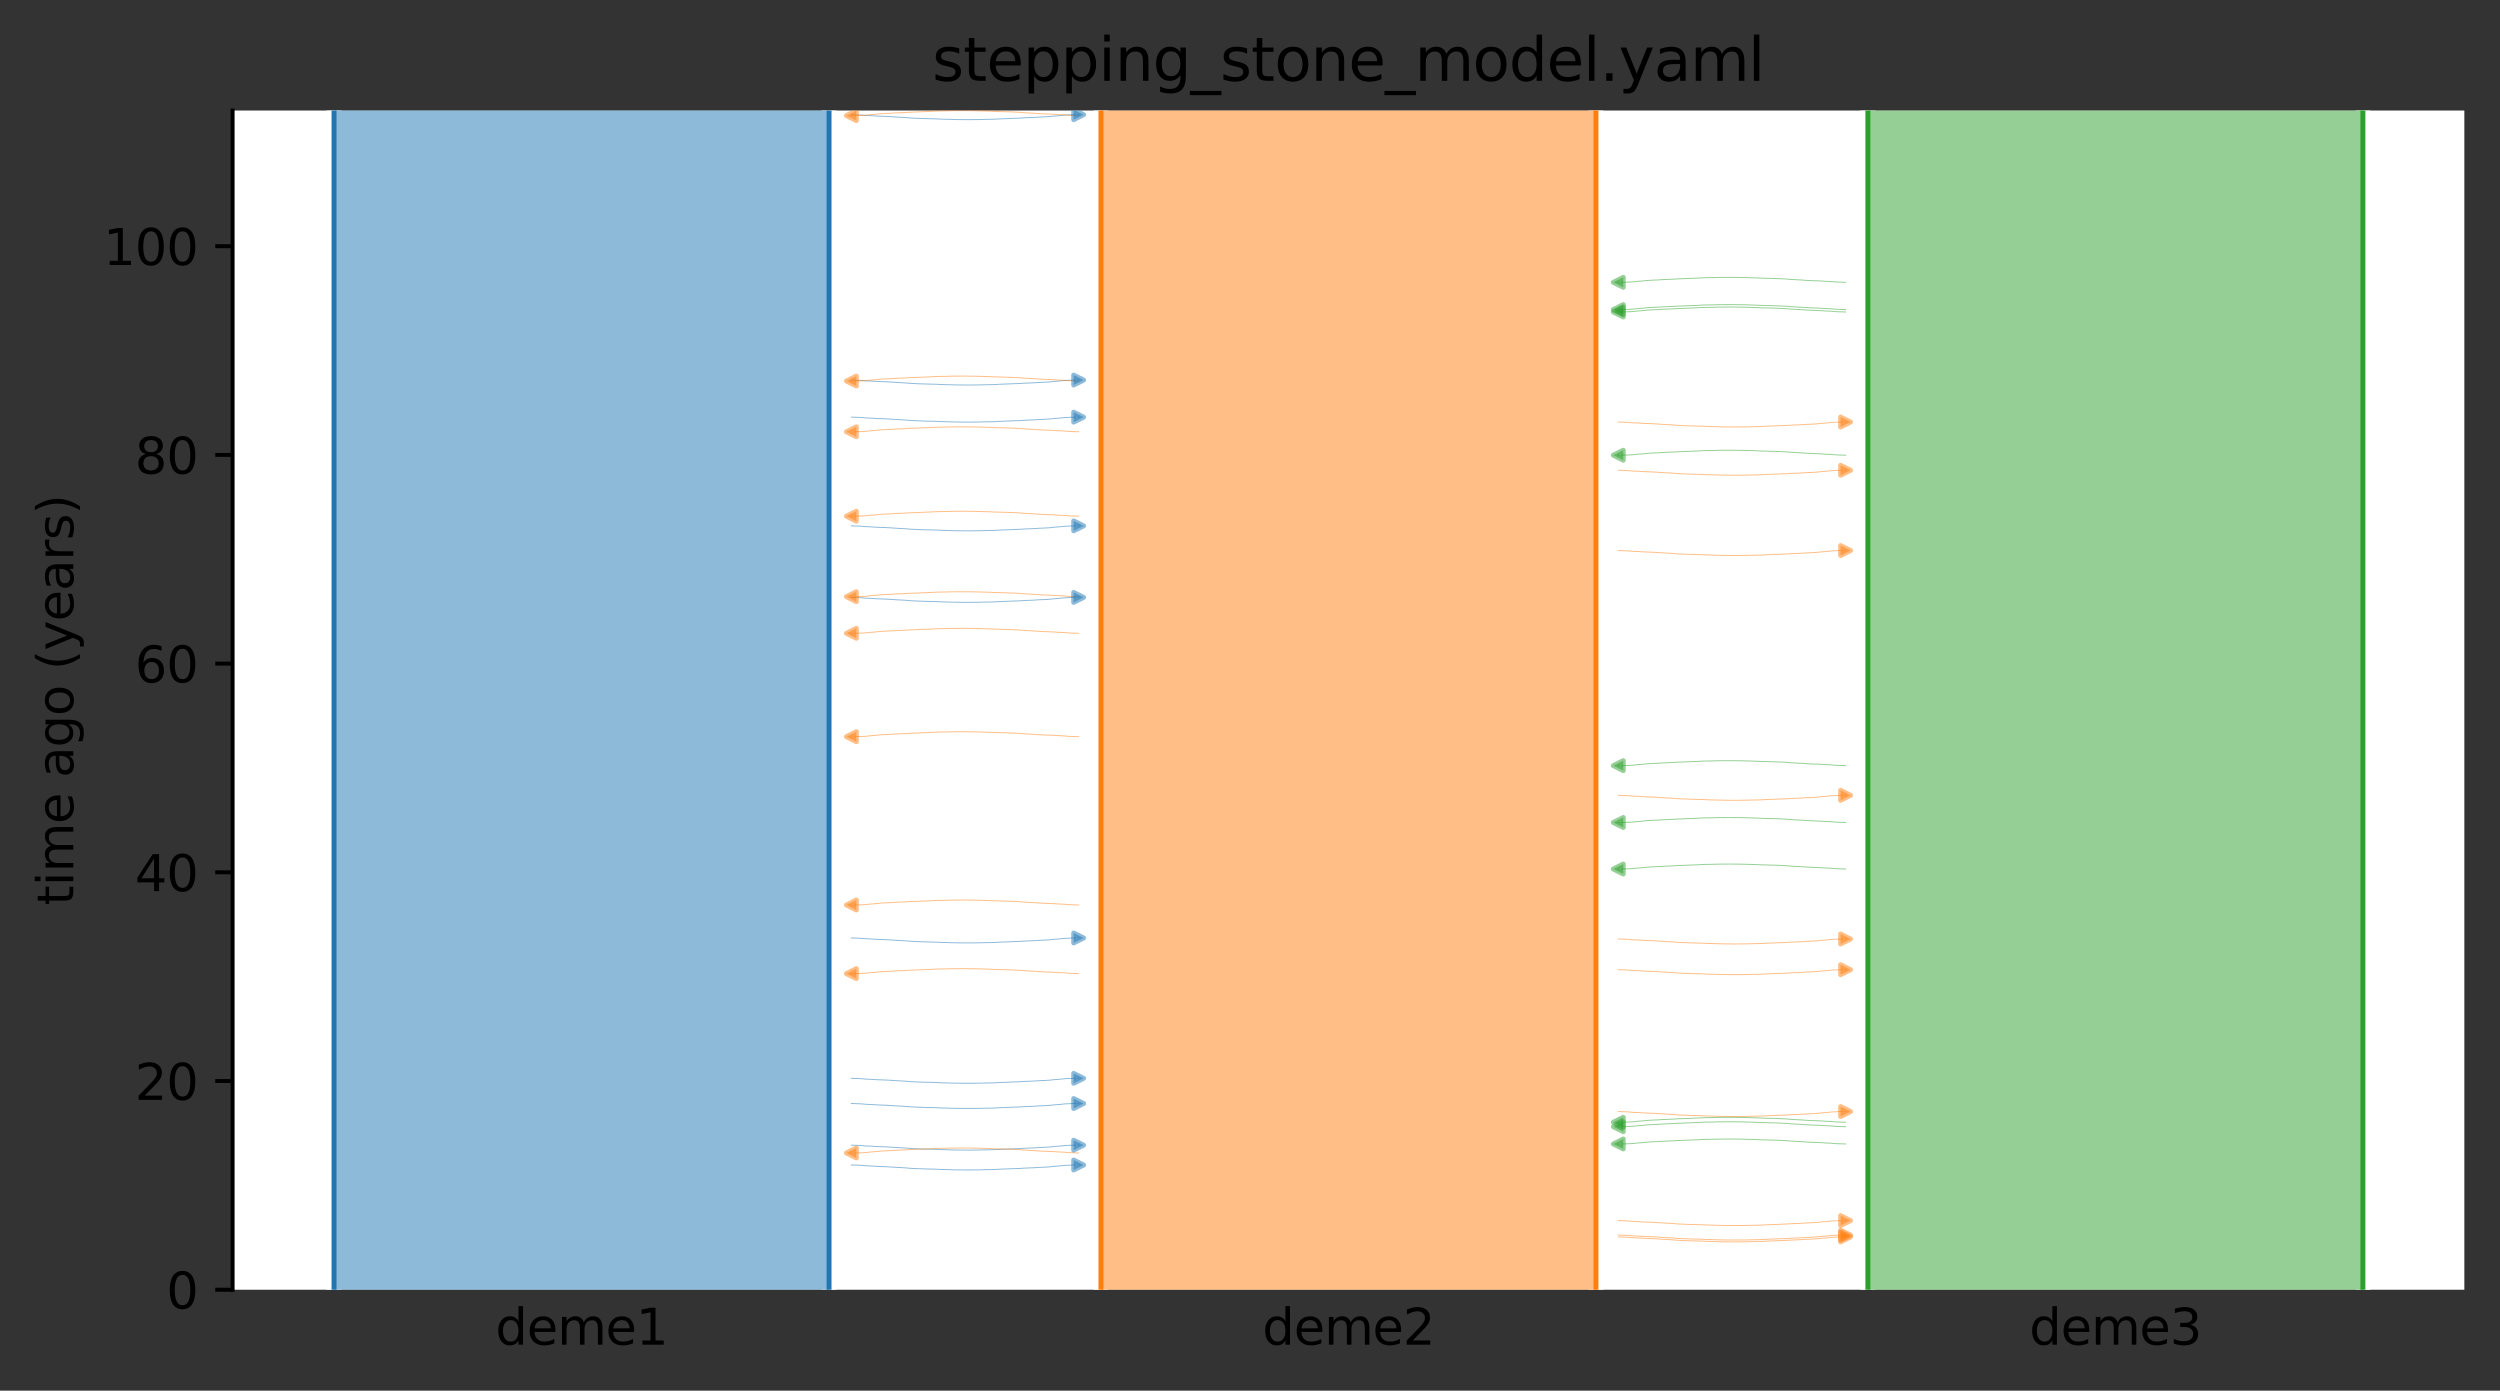 <?xml version="1.0" encoding="utf-8" standalone="no"?>
<!DOCTYPE svg PUBLIC "-//W3C//DTD SVG 1.1//EN"
  "http://www.w3.org/Graphics/SVG/1.1/DTD/svg11.dtd">
<svg xmlns:xlink="http://www.w3.org/1999/xlink" width="504.8pt" height="280.8pt" viewBox="0 0 504.8 280.8" xmlns="http://www.w3.org/2000/svg" version="1.1">
 <rect x="0" y="0" width="504.8" height="280.8" fill="#333333" stroke="none"/>
 <defs>
  <style type="text/css">*{stroke-linejoin: round; stroke-linecap: butt}</style>
 </defs>
 <g id="figure_1">
  <g id="patch_1">
   <path d="M 0 280.8 
L 504.8 280.8 
L 504.8 0 
L 0 0 
L 0 280.8 
z
" style="fill: none"/>
  </g>
  <g id="axes_1">
   <g id="patch_2">
    <path d="M 46.966 260.422 
L 497.6 260.422 
L 497.6 22.318 
L 46.966 22.318 
z
" style="fill: #ffffff"/>
   </g>
   <path d="M 171.908 120.626 
L 172.908 120.657 
L 173.908 120.694 
L 174.908 120.792 
L 175.908 120.825 
L 176.908 120.898 
L 177.908 120.937 
L 178.908 120.972 
L 179.908 121.03 
L 180.908 121.1 
L 181.908 121.152 
L 182.908 121.211 
L 183.908 121.3 
L 184.908 121.346 
L 185.908 121.388 
L 186.908 121.419 
L 187.908 121.445 
L 188.908 121.466 
L 189.908 121.52 
L 190.908 121.548 
L 191.908 121.578 
L 192.908 121.603 
L 193.908 121.614 
L 194.908 121.625 
L 195.908 121.624 
L 196.908 121.615 
L 197.908 121.603 
L 198.908 121.572 
L 199.908 121.561 
L 200.908 121.531 
L 201.908 121.471 
L 202.908 121.434 
L 203.908 121.395 
L 204.908 121.352 
L 205.908 121.32 
L 206.908 121.252 
L 207.908 121.213 
L 208.908 121.17 
L 209.908 121.1 
L 210.908 121.063 
L 211.908 121.005 
L 212.908 120.894 
L 213.908 120.823 
L 214.908 120.71 
L 215.908 120.665 
L 217.8 120.603 
" clip-path="url(#pc183bb7d20)" style="fill: none; stroke: #1f77b4; stroke-opacity: 0.5; stroke-width: 0.2; stroke-linecap: square"/>
   <path d="M 171.908 217.733 
L 172.908 217.765 
L 173.908 217.802 
L 174.908 217.899 
L 175.908 217.932 
L 176.908 218.006 
L 177.908 218.044 
L 178.908 218.08 
L 179.908 218.137 
L 180.908 218.208 
L 181.908 218.26 
L 182.908 218.319 
L 183.908 218.407 
L 184.908 218.453 
L 185.908 218.496 
L 186.908 218.526 
L 187.908 218.552 
L 188.908 218.573 
L 189.908 218.628 
L 190.908 218.656 
L 191.908 218.685 
L 192.908 218.711 
L 193.908 218.722 
L 194.908 218.732 
L 195.908 218.732 
L 196.908 218.722 
L 197.908 218.711 
L 198.908 218.68 
L 199.908 218.668 
L 200.908 218.638 
L 201.908 218.578 
L 202.908 218.541 
L 203.908 218.502 
L 204.908 218.46 
L 205.908 218.427 
L 206.908 218.36 
L 207.908 218.32 
L 208.908 218.278 
L 209.908 218.207 
L 210.908 218.171 
L 211.908 218.112 
L 212.908 218.001 
L 213.908 217.931 
L 214.908 217.818 
L 215.908 217.772 
L 217.8 217.711 
" clip-path="url(#pc183bb7d20)" style="fill: none; stroke: #1f77b4; stroke-opacity: 0.5; stroke-width: 0.2; stroke-linecap: square"/>
   <path d="M 171.908 23.157 
L 172.908 23.189 
L 173.908 23.226 
L 174.908 23.323 
L 175.908 23.356 
L 176.908 23.429 
L 177.908 23.468 
L 178.908 23.503 
L 179.908 23.561 
L 180.908 23.631 
L 181.908 23.683 
L 182.908 23.743 
L 183.908 23.831 
L 184.908 23.877 
L 185.908 23.919 
L 186.908 23.95 
L 187.908 23.976 
L 188.908 23.997 
L 189.908 24.051 
L 190.908 24.079 
L 191.908 24.109 
L 192.908 24.135 
L 193.908 24.146 
L 194.908 24.156 
L 195.908 24.156 
L 196.908 24.146 
L 197.908 24.134 
L 198.908 24.103 
L 199.908 24.092 
L 200.908 24.062 
L 201.908 24.002 
L 202.908 23.965 
L 203.908 23.926 
L 204.908 23.884 
L 205.908 23.851 
L 206.908 23.783 
L 207.908 23.744 
L 208.908 23.702 
L 209.908 23.631 
L 210.908 23.595 
L 211.908 23.536 
L 212.908 23.425 
L 213.908 23.355 
L 214.908 23.242 
L 215.908 23.196 
L 217.8 23.135 
" clip-path="url(#pc183bb7d20)" style="fill: none; stroke: #1f77b4; stroke-opacity: 0.5; stroke-width: 0.2; stroke-linecap: square"/>
   <path d="M 171.908 84.23 
L 172.908 84.261 
L 173.908 84.298 
L 174.908 84.396 
L 175.908 84.429 
L 176.908 84.502 
L 177.908 84.541 
L 178.908 84.576 
L 179.908 84.634 
L 180.908 84.704 
L 181.908 84.756 
L 182.908 84.815 
L 183.908 84.904 
L 184.908 84.95 
L 185.908 84.992 
L 186.908 85.023 
L 187.908 85.049 
L 188.908 85.07 
L 189.908 85.124 
L 190.908 85.152 
L 191.908 85.182 
L 192.908 85.207 
L 193.908 85.218 
L 194.908 85.229 
L 195.908 85.228 
L 196.908 85.219 
L 197.908 85.207 
L 198.908 85.176 
L 199.908 85.165 
L 200.908 85.135 
L 201.908 85.075 
L 202.908 85.038 
L 203.908 84.999 
L 204.908 84.956 
L 205.908 84.924 
L 206.908 84.856 
L 207.908 84.817 
L 208.908 84.774 
L 209.908 84.704 
L 210.908 84.667 
L 211.908 84.609 
L 212.908 84.498 
L 213.908 84.427 
L 214.908 84.314 
L 215.908 84.269 
L 217.8 84.207 
" clip-path="url(#pc183bb7d20)" style="fill: none; stroke: #1f77b4; stroke-opacity: 0.5; stroke-width: 0.2; stroke-linecap: square"/>
   <path d="M 171.908 189.393 
L 172.908 189.424 
L 173.908 189.461 
L 174.908 189.559 
L 175.908 189.591 
L 176.908 189.665 
L 177.908 189.703 
L 178.908 189.739 
L 179.908 189.796 
L 180.908 189.867 
L 181.908 189.919 
L 182.908 189.978 
L 183.908 190.066 
L 184.908 190.112 
L 185.908 190.155 
L 186.908 190.185 
L 187.908 190.211 
L 188.908 190.233 
L 189.908 190.287 
L 190.908 190.315 
L 191.908 190.344 
L 192.908 190.37 
L 193.908 190.381 
L 194.908 190.391 
L 195.908 190.391 
L 196.908 190.381 
L 197.908 190.37 
L 198.908 190.339 
L 199.908 190.328 
L 200.908 190.298 
L 201.908 190.238 
L 202.908 190.201 
L 203.908 190.161 
L 204.908 190.119 
L 205.908 190.086 
L 206.908 190.019 
L 207.908 189.98 
L 208.908 189.937 
L 209.908 189.866 
L 210.908 189.83 
L 211.908 189.772 
L 212.908 189.661 
L 213.908 189.59 
L 214.908 189.477 
L 215.908 189.431 
L 217.8 189.37 
" clip-path="url(#pc183bb7d20)" style="fill: none; stroke: #1f77b4; stroke-opacity: 0.5; stroke-width: 0.2; stroke-linecap: square"/>
   <path d="M 171.908 106.184 
L 172.908 106.216 
L 173.908 106.252 
L 174.908 106.35 
L 175.908 106.383 
L 176.908 106.456 
L 177.908 106.495 
L 178.908 106.53 
L 179.908 106.588 
L 180.908 106.658 
L 181.908 106.71 
L 182.908 106.769 
L 183.908 106.858 
L 184.908 106.904 
L 185.908 106.946 
L 186.908 106.977 
L 187.908 107.003 
L 188.908 107.024 
L 189.908 107.078 
L 190.908 107.106 
L 191.908 107.136 
L 192.908 107.161 
L 193.908 107.173 
L 194.908 107.183 
L 195.908 107.183 
L 196.908 107.173 
L 197.908 107.161 
L 198.908 107.13 
L 199.908 107.119 
L 200.908 107.089 
L 201.908 107.029 
L 202.908 106.992 
L 203.908 106.953 
L 204.908 106.911 
L 205.908 106.878 
L 206.908 106.81 
L 207.908 106.771 
L 208.908 106.729 
L 209.908 106.658 
L 210.908 106.622 
L 211.908 106.563 
L 212.908 106.452 
L 213.908 106.382 
L 214.908 106.269 
L 215.908 106.223 
L 217.8 106.162 
" clip-path="url(#pc183bb7d20)" style="fill: none; stroke: #1f77b4; stroke-opacity: 0.5; stroke-width: 0.2; stroke-linecap: square"/>
   <path d="M 171.908 76.742 
L 172.908 76.774 
L 173.908 76.811 
L 174.908 76.909 
L 175.908 76.941 
L 176.908 77.015 
L 177.908 77.053 
L 178.908 77.089 
L 179.908 77.146 
L 180.908 77.217 
L 181.908 77.269 
L 182.908 77.328 
L 183.908 77.416 
L 184.908 77.462 
L 185.908 77.505 
L 186.908 77.535 
L 187.908 77.561 
L 188.908 77.582 
L 189.908 77.637 
L 190.908 77.665 
L 191.908 77.694 
L 192.908 77.72 
L 193.908 77.731 
L 194.908 77.741 
L 195.908 77.741 
L 196.908 77.731 
L 197.908 77.72 
L 198.908 77.689 
L 199.908 77.677 
L 200.908 77.647 
L 201.908 77.588 
L 202.908 77.55 
L 203.908 77.511 
L 204.908 77.469 
L 205.908 77.436 
L 206.908 77.369 
L 207.908 77.33 
L 208.908 77.287 
L 209.908 77.216 
L 210.908 77.18 
L 211.908 77.121 
L 212.908 77.011 
L 213.908 76.94 
L 214.908 76.827 
L 215.908 76.781 
L 217.8 76.72 
" clip-path="url(#pc183bb7d20)" style="fill: none; stroke: #1f77b4; stroke-opacity: 0.5; stroke-width: 0.2; stroke-linecap: square"/>
   <path d="M 171.908 222.82 
L 172.908 222.852 
L 173.908 222.889 
L 174.908 222.986 
L 175.908 223.019 
L 176.908 223.093 
L 177.908 223.131 
L 178.908 223.167 
L 179.908 223.224 
L 180.908 223.295 
L 181.908 223.347 
L 182.908 223.406 
L 183.908 223.494 
L 184.908 223.54 
L 185.908 223.583 
L 186.908 223.613 
L 187.908 223.639 
L 188.908 223.66 
L 189.908 223.715 
L 190.908 223.742 
L 191.908 223.772 
L 192.908 223.798 
L 193.908 223.809 
L 194.908 223.819 
L 195.908 223.819 
L 196.908 223.809 
L 197.908 223.798 
L 198.908 223.767 
L 199.908 223.755 
L 200.908 223.725 
L 201.908 223.665 
L 202.908 223.628 
L 203.908 223.589 
L 204.908 223.547 
L 205.908 223.514 
L 206.908 223.447 
L 207.908 223.407 
L 208.908 223.365 
L 209.908 223.294 
L 210.908 223.258 
L 211.908 223.199 
L 212.908 223.088 
L 213.908 223.018 
L 214.908 222.905 
L 215.908 222.859 
L 217.8 222.798 
" clip-path="url(#pc183bb7d20)" style="fill: none; stroke: #1f77b4; stroke-opacity: 0.5; stroke-width: 0.2; stroke-linecap: square"/>
   <path d="M 171.908 231.228 
L 172.908 231.26 
L 173.908 231.297 
L 174.908 231.394 
L 175.908 231.427 
L 176.908 231.501 
L 177.908 231.539 
L 178.908 231.575 
L 179.908 231.632 
L 180.908 231.703 
L 181.908 231.755 
L 182.908 231.814 
L 183.908 231.902 
L 184.908 231.948 
L 185.908 231.991 
L 186.908 232.021 
L 187.908 232.047 
L 188.908 232.068 
L 189.908 232.123 
L 190.908 232.151 
L 191.908 232.18 
L 192.908 232.206 
L 193.908 232.217 
L 194.908 232.227 
L 195.908 232.227 
L 196.908 232.217 
L 197.908 232.206 
L 198.908 232.175 
L 199.908 232.163 
L 200.908 232.133 
L 201.908 232.074 
L 202.908 232.036 
L 203.908 231.997 
L 204.908 231.955 
L 205.908 231.922 
L 206.908 231.855 
L 207.908 231.815 
L 208.908 231.773 
L 209.908 231.702 
L 210.908 231.666 
L 211.908 231.607 
L 212.908 231.496 
L 213.908 231.426 
L 214.908 231.313 
L 215.908 231.267 
L 217.8 231.206 
" clip-path="url(#pc183bb7d20)" style="fill: none; stroke: #1f77b4; stroke-opacity: 0.5; stroke-width: 0.2; stroke-linecap: square"/>
   <path d="M 171.908 235.237 
L 172.908 235.268 
L 173.908 235.305 
L 174.908 235.403 
L 175.908 235.436 
L 176.908 235.509 
L 177.908 235.548 
L 178.908 235.583 
L 179.908 235.641 
L 180.908 235.711 
L 181.908 235.763 
L 182.908 235.822 
L 183.908 235.911 
L 184.908 235.957 
L 185.908 235.999 
L 186.908 236.03 
L 187.908 236.056 
L 188.908 236.077 
L 189.908 236.131 
L 190.908 236.159 
L 191.908 236.189 
L 192.908 236.214 
L 193.908 236.226 
L 194.908 236.236 
L 195.908 236.235 
L 196.908 236.226 
L 197.908 236.214 
L 198.908 236.183 
L 199.908 236.172 
L 200.908 236.142 
L 201.908 236.082 
L 202.908 236.045 
L 203.908 236.006 
L 204.908 235.963 
L 205.908 235.931 
L 206.908 235.863 
L 207.908 235.824 
L 208.908 235.781 
L 209.908 235.711 
L 210.908 235.675 
L 211.908 235.616 
L 212.908 235.505 
L 213.908 235.435 
L 214.908 235.322 
L 215.908 235.276 
L 217.8 235.215 
" clip-path="url(#pc183bb7d20)" style="fill: none; stroke: #1f77b4; stroke-opacity: 0.5; stroke-width: 0.2; stroke-linecap: square"/>
   <path d="M 217.8 104.232 
L 216.8 104.201 
L 215.8 104.164 
L 214.8 104.066 
L 213.8 104.033 
L 212.8 103.96 
L 211.8 103.921 
L 210.8 103.886 
L 209.8 103.828 
L 208.8 103.758 
L 207.8 103.706 
L 206.8 103.647 
L 205.8 103.558 
L 204.8 103.512 
L 203.8 103.47 
L 202.8 103.439 
L 201.8 103.413 
L 200.8 103.392 
L 199.8 103.338 
L 198.8 103.31 
L 197.8 103.28 
L 196.8 103.255 
L 195.8 103.244 
L 194.8 103.233 
L 193.8 103.234 
L 192.8 103.243 
L 191.8 103.255 
L 190.8 103.286 
L 189.8 103.297 
L 188.8 103.327 
L 187.8 103.387 
L 186.8 103.424 
L 185.8 103.463 
L 184.8 103.506 
L 183.8 103.538 
L 182.8 103.606 
L 181.8 103.645 
L 180.8 103.688 
L 179.8 103.758 
L 178.8 103.795 
L 177.8 103.853 
L 176.8 103.964 
L 175.8 104.035 
L 174.8 104.147 
L 173.8 104.193 
L 171.908 104.255 
" clip-path="url(#pc183bb7d20)" style="fill: none; stroke: #ff7f0e; stroke-opacity: 0.5; stroke-width: 0.2; stroke-linecap: square"/>
   <path d="M 217.8 120.484 
L 216.8 120.453 
L 215.8 120.416 
L 214.8 120.318 
L 213.8 120.285 
L 212.8 120.212 
L 211.8 120.173 
L 210.8 120.138 
L 209.8 120.08 
L 208.8 120.01 
L 207.8 119.958 
L 206.8 119.899 
L 205.8 119.81 
L 204.8 119.764 
L 203.8 119.722 
L 202.8 119.691 
L 201.8 119.665 
L 200.8 119.644 
L 199.8 119.59 
L 198.8 119.562 
L 197.8 119.532 
L 196.8 119.507 
L 195.8 119.496 
L 194.8 119.485 
L 193.8 119.486 
L 192.8 119.495 
L 191.8 119.507 
L 190.8 119.538 
L 189.8 119.549 
L 188.8 119.579 
L 187.8 119.639 
L 186.8 119.676 
L 185.8 119.715 
L 184.8 119.758 
L 183.8 119.79 
L 182.8 119.858 
L 181.8 119.897 
L 180.8 119.94 
L 179.8 120.01 
L 178.8 120.047 
L 177.8 120.105 
L 176.8 120.216 
L 175.8 120.287 
L 174.8 120.4 
L 173.8 120.445 
L 171.908 120.507 
" clip-path="url(#pc183bb7d20)" style="fill: none; stroke: #ff7f0e; stroke-opacity: 0.5; stroke-width: 0.2; stroke-linecap: square"/>
   <path d="M 217.8 232.807 
L 216.8 232.776 
L 215.8 232.739 
L 214.8 232.641 
L 213.8 232.609 
L 212.8 232.535 
L 211.8 232.497 
L 210.8 232.461 
L 209.8 232.404 
L 208.8 232.333 
L 207.8 232.281 
L 206.8 232.222 
L 205.8 232.134 
L 204.8 232.088 
L 203.8 232.045 
L 202.8 232.015 
L 201.8 231.989 
L 200.8 231.967 
L 199.8 231.913 
L 198.8 231.885 
L 197.8 231.856 
L 196.8 231.83 
L 195.8 231.819 
L 194.8 231.809 
L 193.8 231.809 
L 192.8 231.819 
L 191.8 231.83 
L 190.8 231.861 
L 189.8 231.872 
L 188.8 231.902 
L 187.8 231.962 
L 186.8 231.999 
L 185.8 232.039 
L 184.8 232.081 
L 183.8 232.114 
L 182.8 232.181 
L 181.8 232.22 
L 180.8 232.263 
L 179.8 232.334 
L 178.8 232.37 
L 177.8 232.428 
L 176.8 232.539 
L 175.8 232.61 
L 174.8 232.723 
L 173.8 232.769 
L 171.908 232.83 
" clip-path="url(#pc183bb7d20)" style="fill: none; stroke: #ff7f0e; stroke-opacity: 0.5; stroke-width: 0.2; stroke-linecap: square"/>
   <path d="M 217.8 182.737 
L 216.8 182.705 
L 215.8 182.669 
L 214.8 182.571 
L 213.8 182.538 
L 212.8 182.465 
L 211.8 182.426 
L 210.8 182.391 
L 209.8 182.333 
L 208.8 182.263 
L 207.8 182.211 
L 206.8 182.152 
L 205.8 182.063 
L 204.8 182.017 
L 203.8 181.975 
L 202.8 181.944 
L 201.8 181.918 
L 200.8 181.897 
L 199.8 181.843 
L 198.8 181.815 
L 197.8 181.785 
L 196.8 181.76 
L 195.8 181.748 
L 194.8 181.738 
L 193.8 181.739 
L 192.8 181.748 
L 191.8 181.76 
L 190.8 181.791 
L 189.8 181.802 
L 188.8 181.832 
L 187.8 181.892 
L 186.8 181.929 
L 185.8 181.968 
L 184.8 182.01 
L 183.8 182.043 
L 182.8 182.111 
L 181.8 182.15 
L 180.8 182.192 
L 179.8 182.263 
L 178.8 182.299 
L 177.8 182.358 
L 176.8 182.469 
L 175.8 182.539 
L 174.8 182.652 
L 173.8 182.698 
L 171.908 182.759 
" clip-path="url(#pc183bb7d20)" style="fill: none; stroke: #ff7f0e; stroke-opacity: 0.5; stroke-width: 0.2; stroke-linecap: square"/>
   <path d="M 217.8 87.182 
L 216.8 87.151 
L 215.8 87.114 
L 214.8 87.016 
L 213.8 86.984 
L 212.8 86.91 
L 211.8 86.871 
L 210.8 86.836 
L 209.8 86.778 
L 208.8 86.708 
L 207.8 86.656 
L 206.8 86.597 
L 205.8 86.509 
L 204.8 86.462 
L 203.8 86.42 
L 202.8 86.39 
L 201.8 86.364 
L 200.8 86.342 
L 199.8 86.288 
L 198.8 86.26 
L 197.8 86.23 
L 196.8 86.205 
L 195.8 86.194 
L 194.8 86.184 
L 193.8 86.184 
L 192.8 86.193 
L 191.8 86.205 
L 190.8 86.236 
L 189.8 86.247 
L 188.8 86.277 
L 187.8 86.337 
L 186.8 86.374 
L 185.8 86.413 
L 184.8 86.456 
L 183.8 86.489 
L 182.8 86.556 
L 181.8 86.595 
L 180.8 86.638 
L 179.8 86.708 
L 178.8 86.745 
L 177.8 86.803 
L 176.8 86.914 
L 175.8 86.985 
L 174.8 87.098 
L 173.8 87.144 
L 171.908 87.205 
" clip-path="url(#pc183bb7d20)" style="fill: none; stroke: #ff7f0e; stroke-opacity: 0.5; stroke-width: 0.2; stroke-linecap: square"/>
   <path d="M 217.8 76.94 
L 216.8 76.909 
L 215.8 76.872 
L 214.8 76.774 
L 213.8 76.742 
L 212.8 76.668 
L 211.8 76.63 
L 210.8 76.594 
L 209.8 76.537 
L 208.8 76.466 
L 207.8 76.414 
L 206.8 76.355 
L 205.8 76.267 
L 204.8 76.221 
L 203.8 76.178 
L 202.8 76.148 
L 201.8 76.122 
L 200.8 76.101 
L 199.8 76.046 
L 198.8 76.018 
L 197.8 75.989 
L 196.8 75.963 
L 195.8 75.952 
L 194.8 75.942 
L 193.8 75.942 
L 192.8 75.952 
L 191.8 75.963 
L 190.8 75.994 
L 189.8 76.005 
L 188.8 76.036 
L 187.8 76.095 
L 186.8 76.132 
L 185.8 76.172 
L 184.8 76.214 
L 183.8 76.247 
L 182.8 76.314 
L 181.8 76.353 
L 180.8 76.396 
L 179.8 76.467 
L 178.8 76.503 
L 177.8 76.561 
L 176.8 76.672 
L 175.8 76.743 
L 174.8 76.856 
L 173.8 76.902 
L 171.908 76.963 
" clip-path="url(#pc183bb7d20)" style="fill: none; stroke: #ff7f0e; stroke-opacity: 0.5; stroke-width: 0.2; stroke-linecap: square"/>
   <path d="M 217.8 23.344 
L 216.8 23.312 
L 215.8 23.275 
L 214.8 23.178 
L 213.8 23.145 
L 212.8 23.071 
L 211.8 23.033 
L 210.8 22.997 
L 209.8 22.94 
L 208.8 22.869 
L 207.8 22.817 
L 206.8 22.758 
L 205.8 22.67 
L 204.8 22.624 
L 203.8 22.582 
L 202.8 22.551 
L 201.8 22.525 
L 200.8 22.504 
L 199.8 22.449 
L 198.8 22.422 
L 197.8 22.392 
L 196.8 22.366 
L 195.8 22.355 
L 194.8 22.345 
L 193.8 22.345 
L 192.8 22.355 
L 191.8 22.366 
L 190.8 22.397 
L 189.8 22.409 
L 188.8 22.439 
L 187.8 22.499 
L 186.8 22.536 
L 185.8 22.575 
L 184.8 22.617 
L 183.8 22.65 
L 182.8 22.717 
L 181.8 22.757 
L 180.8 22.799 
L 179.8 22.87 
L 178.8 22.906 
L 177.8 22.965 
L 176.8 23.076 
L 175.8 23.146 
L 174.8 23.259 
L 173.8 23.305 
L 171.908 23.366 
" clip-path="url(#pc183bb7d20)" style="fill: none; stroke: #ff7f0e; stroke-opacity: 0.5; stroke-width: 0.2; stroke-linecap: square"/>
   <path d="M 217.8 196.59 
L 216.8 196.558 
L 215.8 196.521 
L 214.8 196.423 
L 213.8 196.391 
L 212.8 196.317 
L 211.8 196.279 
L 210.8 196.243 
L 209.8 196.186 
L 208.8 196.115 
L 207.8 196.063 
L 206.8 196.004 
L 205.8 195.916 
L 204.8 195.87 
L 203.8 195.827 
L 202.8 195.797 
L 201.8 195.771 
L 200.8 195.75 
L 199.8 195.695 
L 198.8 195.667 
L 197.8 195.638 
L 196.8 195.612 
L 195.8 195.601 
L 194.8 195.591 
L 193.8 195.591 
L 192.8 195.601 
L 191.8 195.612 
L 190.8 195.643 
L 189.8 195.654 
L 188.8 195.685 
L 187.8 195.744 
L 186.8 195.782 
L 185.8 195.821 
L 184.8 195.863 
L 183.8 195.896 
L 182.8 195.963 
L 181.8 196.002 
L 180.8 196.045 
L 179.8 196.116 
L 178.8 196.152 
L 177.8 196.21 
L 176.8 196.321 
L 175.8 196.392 
L 174.8 196.505 
L 173.8 196.551 
L 171.908 196.612 
" clip-path="url(#pc183bb7d20)" style="fill: none; stroke: #ff7f0e; stroke-opacity: 0.5; stroke-width: 0.2; stroke-linecap: square"/>
   <path d="M 217.8 148.754 
L 216.8 148.722 
L 215.8 148.685 
L 214.8 148.587 
L 213.8 148.555 
L 212.8 148.481 
L 211.8 148.443 
L 210.8 148.407 
L 209.8 148.35 
L 208.8 148.279 
L 207.8 148.227 
L 206.8 148.168 
L 205.8 148.08 
L 204.8 148.034 
L 203.8 147.991 
L 202.8 147.961 
L 201.8 147.935 
L 200.8 147.914 
L 199.8 147.859 
L 198.8 147.831 
L 197.8 147.802 
L 196.8 147.776 
L 195.8 147.765 
L 194.8 147.755 
L 193.8 147.755 
L 192.8 147.765 
L 191.8 147.776 
L 190.8 147.807 
L 189.8 147.819 
L 188.8 147.849 
L 187.8 147.908 
L 186.8 147.946 
L 185.8 147.985 
L 184.8 148.027 
L 183.8 148.06 
L 182.8 148.127 
L 181.8 148.166 
L 180.8 148.209 
L 179.8 148.28 
L 178.8 148.316 
L 177.8 148.375 
L 176.8 148.485 
L 175.8 148.556 
L 174.8 148.669 
L 173.8 148.715 
L 171.908 148.776 
" clip-path="url(#pc183bb7d20)" style="fill: none; stroke: #ff7f0e; stroke-opacity: 0.5; stroke-width: 0.2; stroke-linecap: square"/>
   <path d="M 217.8 127.877 
L 216.8 127.846 
L 215.8 127.809 
L 214.8 127.711 
L 213.8 127.678 
L 212.8 127.605 
L 211.8 127.566 
L 210.8 127.531 
L 209.8 127.473 
L 208.8 127.403 
L 207.8 127.351 
L 206.8 127.292 
L 205.8 127.203 
L 204.8 127.157 
L 203.8 127.115 
L 202.8 127.084 
L 201.8 127.058 
L 200.8 127.037 
L 199.8 126.983 
L 198.8 126.955 
L 197.8 126.925 
L 196.8 126.9 
L 195.8 126.888 
L 194.8 126.878 
L 193.8 126.879 
L 192.8 126.888 
L 191.8 126.9 
L 190.8 126.931 
L 189.8 126.942 
L 188.8 126.972 
L 187.8 127.032 
L 186.8 127.069 
L 185.8 127.108 
L 184.8 127.151 
L 183.8 127.183 
L 182.8 127.251 
L 181.8 127.29 
L 180.8 127.333 
L 179.8 127.403 
L 178.8 127.44 
L 177.8 127.498 
L 176.8 127.609 
L 175.8 127.68 
L 174.8 127.792 
L 173.8 127.838 
L 171.908 127.9 
" clip-path="url(#pc183bb7d20)" style="fill: none; stroke: #ff7f0e; stroke-opacity: 0.5; stroke-width: 0.2; stroke-linecap: square"/>
   <path d="M 326.766 94.956 
L 327.766 94.988 
L 328.766 95.025 
L 329.766 95.122 
L 330.766 95.155 
L 331.766 95.228 
L 332.766 95.267 
L 333.766 95.302 
L 334.766 95.36 
L 335.766 95.43 
L 336.766 95.482 
L 337.766 95.541 
L 338.766 95.63 
L 339.766 95.676 
L 340.766 95.718 
L 341.766 95.749 
L 342.766 95.775 
L 343.766 95.796 
L 344.766 95.85 
L 345.766 95.878 
L 346.766 95.908 
L 347.766 95.933 
L 348.766 95.945 
L 349.766 95.955 
L 350.766 95.955 
L 351.766 95.945 
L 352.766 95.933 
L 353.766 95.902 
L 354.766 95.891 
L 355.766 95.861 
L 356.766 95.801 
L 357.766 95.764 
L 358.766 95.725 
L 359.766 95.683 
L 360.766 95.65 
L 361.766 95.582 
L 362.766 95.543 
L 363.766 95.501 
L 364.766 95.43 
L 365.766 95.394 
L 366.766 95.335 
L 367.766 95.224 
L 368.766 95.154 
L 369.766 95.041 
L 370.766 94.995 
L 372.658 94.934 
" clip-path="url(#pc183bb7d20)" style="fill: none; stroke: #ff7f0e; stroke-opacity: 0.5; stroke-width: 0.2; stroke-linecap: square"/>
   <path d="M 326.766 249.762 
L 327.766 249.793 
L 328.766 249.83 
L 329.766 249.928 
L 330.766 249.96 
L 331.766 250.034 
L 332.766 250.073 
L 333.766 250.108 
L 334.766 250.166 
L 335.766 250.236 
L 336.766 250.288 
L 337.766 250.347 
L 338.766 250.435 
L 339.766 250.482 
L 340.766 250.524 
L 341.766 250.554 
L 342.766 250.58 
L 343.766 250.602 
L 344.766 250.656 
L 345.766 250.684 
L 346.766 250.714 
L 347.766 250.739 
L 348.766 250.75 
L 349.766 250.76 
L 350.766 250.76 
L 351.766 250.751 
L 352.766 250.739 
L 353.766 250.708 
L 354.766 250.697 
L 355.766 250.667 
L 356.766 250.607 
L 357.766 250.57 
L 358.766 250.531 
L 359.766 250.488 
L 360.766 250.455 
L 361.766 250.388 
L 362.766 250.349 
L 363.766 250.306 
L 364.766 250.236 
L 365.766 250.199 
L 366.766 250.141 
L 367.766 250.03 
L 368.766 249.959 
L 369.766 249.846 
L 370.766 249.8 
L 372.658 249.739 
" clip-path="url(#pc183bb7d20)" style="fill: none; stroke: #ff7f0e; stroke-opacity: 0.5; stroke-width: 0.2; stroke-linecap: square"/>
   <path d="M 326.766 195.802 
L 327.766 195.833 
L 328.766 195.87 
L 329.766 195.968 
L 330.766 196.001 
L 331.766 196.074 
L 332.766 196.113 
L 333.766 196.148 
L 334.766 196.206 
L 335.766 196.276 
L 336.766 196.328 
L 337.766 196.387 
L 338.766 196.476 
L 339.766 196.522 
L 340.766 196.564 
L 341.766 196.595 
L 342.766 196.621 
L 343.766 196.642 
L 344.766 196.696 
L 345.766 196.724 
L 346.766 196.754 
L 347.766 196.779 
L 348.766 196.791 
L 349.766 196.801 
L 350.766 196.8 
L 351.766 196.791 
L 352.766 196.779 
L 353.766 196.748 
L 354.766 196.737 
L 355.766 196.707 
L 356.766 196.647 
L 357.766 196.61 
L 358.766 196.571 
L 359.766 196.528 
L 360.766 196.496 
L 361.766 196.428 
L 362.766 196.389 
L 363.766 196.346 
L 364.766 196.276 
L 365.766 196.24 
L 366.766 196.181 
L 367.766 196.07 
L 368.766 195.999 
L 369.766 195.887 
L 370.766 195.841 
L 372.658 195.78 
" clip-path="url(#pc183bb7d20)" style="fill: none; stroke: #ff7f0e; stroke-opacity: 0.5; stroke-width: 0.2; stroke-linecap: square"/>
   <path d="M 326.766 189.603 
L 327.766 189.634 
L 328.766 189.671 
L 329.766 189.769 
L 330.766 189.801 
L 331.766 189.875 
L 332.766 189.914 
L 333.766 189.949 
L 334.766 190.007 
L 335.766 190.077 
L 336.766 190.129 
L 337.766 190.188 
L 338.766 190.276 
L 339.766 190.323 
L 340.766 190.365 
L 341.766 190.396 
L 342.766 190.422 
L 343.766 190.443 
L 344.766 190.497 
L 345.766 190.525 
L 346.766 190.555 
L 347.766 190.58 
L 348.766 190.591 
L 349.766 190.601 
L 350.766 190.601 
L 351.766 190.592 
L 352.766 190.58 
L 353.766 190.549 
L 354.766 190.538 
L 355.766 190.508 
L 356.766 190.448 
L 357.766 190.411 
L 358.766 190.372 
L 359.766 190.329 
L 360.766 190.297 
L 361.766 190.229 
L 362.766 190.19 
L 363.766 190.147 
L 364.766 190.077 
L 365.766 190.04 
L 366.766 189.982 
L 367.766 189.871 
L 368.766 189.8 
L 369.766 189.687 
L 370.766 189.642 
L 372.658 189.58 
" clip-path="url(#pc183bb7d20)" style="fill: none; stroke: #ff7f0e; stroke-opacity: 0.5; stroke-width: 0.2; stroke-linecap: square"/>
   <path d="M 326.766 160.595 
L 327.766 160.626 
L 328.766 160.663 
L 329.766 160.761 
L 330.766 160.793 
L 331.766 160.867 
L 332.766 160.906 
L 333.766 160.941 
L 334.766 160.999 
L 335.766 161.069 
L 336.766 161.121 
L 337.766 161.18 
L 338.766 161.268 
L 339.766 161.315 
L 340.766 161.357 
L 341.766 161.387 
L 342.766 161.413 
L 343.766 161.435 
L 344.766 161.489 
L 345.766 161.517 
L 346.766 161.547 
L 347.766 161.572 
L 348.766 161.583 
L 349.766 161.593 
L 350.766 161.593 
L 351.766 161.584 
L 352.766 161.572 
L 353.766 161.541 
L 354.766 161.53 
L 355.766 161.5 
L 356.766 161.44 
L 357.766 161.403 
L 358.766 161.364 
L 359.766 161.321 
L 360.766 161.288 
L 361.766 161.221 
L 362.766 161.182 
L 363.766 161.139 
L 364.766 161.069 
L 365.766 161.032 
L 366.766 160.974 
L 367.766 160.863 
L 368.766 160.792 
L 369.766 160.679 
L 370.766 160.633 
L 372.658 160.572 
" clip-path="url(#pc183bb7d20)" style="fill: none; stroke: #ff7f0e; stroke-opacity: 0.5; stroke-width: 0.2; stroke-linecap: square"/>
   <path d="M 326.766 85.215 
L 327.766 85.246 
L 328.766 85.283 
L 329.766 85.381 
L 330.766 85.414 
L 331.766 85.487 
L 332.766 85.526 
L 333.766 85.561 
L 334.766 85.619 
L 335.766 85.689 
L 336.766 85.741 
L 337.766 85.8 
L 338.766 85.889 
L 339.766 85.935 
L 340.766 85.977 
L 341.766 86.008 
L 342.766 86.034 
L 343.766 86.055 
L 344.766 86.109 
L 345.766 86.137 
L 346.766 86.167 
L 347.766 86.192 
L 348.766 86.203 
L 349.766 86.214 
L 350.766 86.213 
L 351.766 86.204 
L 352.766 86.192 
L 353.766 86.161 
L 354.766 86.15 
L 355.766 86.12 
L 356.766 86.06 
L 357.766 86.023 
L 358.766 85.984 
L 359.766 85.941 
L 360.766 85.909 
L 361.766 85.841 
L 362.766 85.802 
L 363.766 85.759 
L 364.766 85.689 
L 365.766 85.652 
L 366.766 85.594 
L 367.766 85.483 
L 368.766 85.412 
L 369.766 85.299 
L 370.766 85.254 
L 372.658 85.192 
" clip-path="url(#pc183bb7d20)" style="fill: none; stroke: #ff7f0e; stroke-opacity: 0.5; stroke-width: 0.2; stroke-linecap: square"/>
   <path d="M 326.766 111.166 
L 327.766 111.197 
L 328.766 111.234 
L 329.766 111.332 
L 330.766 111.364 
L 331.766 111.438 
L 332.766 111.477 
L 333.766 111.512 
L 334.766 111.57 
L 335.766 111.64 
L 336.766 111.692 
L 337.766 111.751 
L 338.766 111.839 
L 339.766 111.886 
L 340.766 111.928 
L 341.766 111.959 
L 342.766 111.985 
L 343.766 112.006 
L 344.766 112.06 
L 345.766 112.088 
L 346.766 112.118 
L 347.766 112.143 
L 348.766 112.154 
L 349.766 112.164 
L 350.766 112.164 
L 351.766 112.155 
L 352.766 112.143 
L 353.766 112.112 
L 354.766 112.101 
L 355.766 112.071 
L 356.766 112.011 
L 357.766 111.974 
L 358.766 111.935 
L 359.766 111.892 
L 360.766 111.859 
L 361.766 111.792 
L 362.766 111.753 
L 363.766 111.71 
L 364.766 111.64 
L 365.766 111.603 
L 366.766 111.545 
L 367.766 111.434 
L 368.766 111.363 
L 369.766 111.25 
L 370.766 111.205 
L 372.658 111.143 
" clip-path="url(#pc183bb7d20)" style="fill: none; stroke: #ff7f0e; stroke-opacity: 0.5; stroke-width: 0.2; stroke-linecap: square"/>
   <path d="M 326.766 249.387 
L 327.766 249.418 
L 328.766 249.455 
L 329.766 249.553 
L 330.766 249.585 
L 331.766 249.659 
L 332.766 249.698 
L 333.766 249.733 
L 334.766 249.791 
L 335.766 249.861 
L 336.766 249.913 
L 337.766 249.972 
L 338.766 250.06 
L 339.766 250.106 
L 340.766 250.149 
L 341.766 250.179 
L 342.766 250.205 
L 343.766 250.227 
L 344.766 250.281 
L 345.766 250.309 
L 346.766 250.339 
L 347.766 250.364 
L 348.766 250.375 
L 349.766 250.385 
L 350.766 250.385 
L 351.766 250.376 
L 352.766 250.364 
L 353.766 250.333 
L 354.766 250.322 
L 355.766 250.292 
L 356.766 250.232 
L 357.766 250.195 
L 358.766 250.156 
L 359.766 250.113 
L 360.766 250.08 
L 361.766 250.013 
L 362.766 249.974 
L 363.766 249.931 
L 364.766 249.861 
L 365.766 249.824 
L 366.766 249.766 
L 367.766 249.655 
L 368.766 249.584 
L 369.766 249.471 
L 370.766 249.425 
L 372.658 249.364 
" clip-path="url(#pc183bb7d20)" style="fill: none; stroke: #ff7f0e; stroke-opacity: 0.5; stroke-width: 0.2; stroke-linecap: square"/>
   <path d="M 326.766 224.445 
L 327.766 224.476 
L 328.766 224.513 
L 329.766 224.611 
L 330.766 224.644 
L 331.766 224.717 
L 332.766 224.756 
L 333.766 224.791 
L 334.766 224.849 
L 335.766 224.919 
L 336.766 224.971 
L 337.766 225.03 
L 338.766 225.119 
L 339.766 225.165 
L 340.766 225.207 
L 341.766 225.238 
L 342.766 225.264 
L 343.766 225.285 
L 344.766 225.339 
L 345.766 225.367 
L 346.766 225.397 
L 347.766 225.422 
L 348.766 225.433 
L 349.766 225.444 
L 350.766 225.443 
L 351.766 225.434 
L 352.766 225.422 
L 353.766 225.391 
L 354.766 225.38 
L 355.766 225.35 
L 356.766 225.29 
L 357.766 225.253 
L 358.766 225.214 
L 359.766 225.171 
L 360.766 225.139 
L 361.766 225.071 
L 362.766 225.032 
L 363.766 224.989 
L 364.766 224.919 
L 365.766 224.882 
L 366.766 224.824 
L 367.766 224.713 
L 368.766 224.642 
L 369.766 224.529 
L 370.766 224.484 
L 372.658 224.422 
" clip-path="url(#pc183bb7d20)" style="fill: none; stroke: #ff7f0e; stroke-opacity: 0.5; stroke-width: 0.2; stroke-linecap: square"/>
   <path d="M 326.766 246.462 
L 327.766 246.494 
L 328.766 246.531 
L 329.766 246.628 
L 330.766 246.661 
L 331.766 246.735 
L 332.766 246.773 
L 333.766 246.809 
L 334.766 246.866 
L 335.766 246.937 
L 336.766 246.989 
L 337.766 247.048 
L 338.766 247.136 
L 339.766 247.182 
L 340.766 247.225 
L 341.766 247.255 
L 342.766 247.281 
L 343.766 247.302 
L 344.766 247.357 
L 345.766 247.385 
L 346.766 247.414 
L 347.766 247.44 
L 348.766 247.451 
L 349.766 247.461 
L 350.766 247.461 
L 351.766 247.451 
L 352.766 247.44 
L 353.766 247.409 
L 354.766 247.397 
L 355.766 247.367 
L 356.766 247.308 
L 357.766 247.27 
L 358.766 247.231 
L 359.766 247.189 
L 360.766 247.156 
L 361.766 247.089 
L 362.766 247.049 
L 363.766 247.007 
L 364.766 246.936 
L 365.766 246.9 
L 366.766 246.841 
L 367.766 246.73 
L 368.766 246.66 
L 369.766 246.547 
L 370.766 246.501 
L 372.658 246.44 
" clip-path="url(#pc183bb7d20)" style="fill: none; stroke: #ff7f0e; stroke-opacity: 0.5; stroke-width: 0.2; stroke-linecap: square"/>
   <path d="M 372.658 230.991 
L 371.658 230.959 
L 370.658 230.922 
L 369.658 230.825 
L 368.658 230.792 
L 367.658 230.719 
L 366.658 230.68 
L 365.658 230.645 
L 364.658 230.587 
L 363.658 230.517 
L 362.658 230.465 
L 361.658 230.406 
L 360.658 230.317 
L 359.658 230.271 
L 358.658 230.229 
L 357.658 230.198 
L 356.658 230.172 
L 355.658 230.151 
L 354.658 230.097 
L 353.658 230.069 
L 352.658 230.039 
L 351.658 230.014 
L 350.658 230.002 
L 349.658 229.992 
L 348.658 229.992 
L 347.658 230.002 
L 346.658 230.014 
L 345.658 230.045 
L 344.658 230.056 
L 343.658 230.086 
L 342.658 230.146 
L 341.658 230.183 
L 340.658 230.222 
L 339.658 230.264 
L 338.658 230.297 
L 337.658 230.365 
L 336.658 230.404 
L 335.658 230.446 
L 334.658 230.517 
L 333.658 230.553 
L 332.658 230.612 
L 331.658 230.723 
L 330.658 230.793 
L 329.658 230.906 
L 328.658 230.952 
L 326.766 231.013 
" clip-path="url(#pc183bb7d20)" style="fill: none; stroke: #2ca02c; stroke-opacity: 0.5; stroke-width: 0.2; stroke-linecap: square"/>
   <path d="M 372.658 62.508 
L 371.658 62.477 
L 370.658 62.44 
L 369.658 62.342 
L 368.658 62.31 
L 367.658 62.236 
L 366.658 62.197 
L 365.658 62.162 
L 364.658 62.104 
L 363.658 62.034 
L 362.658 61.982 
L 361.658 61.923 
L 360.658 61.835 
L 359.658 61.788 
L 358.658 61.746 
L 357.658 61.715 
L 356.658 61.689 
L 355.658 61.668 
L 354.658 61.614 
L 353.658 61.586 
L 352.658 61.556 
L 351.658 61.531 
L 350.658 61.52 
L 349.658 61.51 
L 348.658 61.51 
L 347.658 61.519 
L 346.658 61.531 
L 345.658 61.562 
L 344.658 61.573 
L 343.658 61.603 
L 342.658 61.663 
L 341.658 61.7 
L 340.658 61.739 
L 339.658 61.782 
L 338.658 61.815 
L 337.658 61.882 
L 336.658 61.921 
L 335.658 61.964 
L 334.658 62.034 
L 333.658 62.071 
L 332.658 62.129 
L 331.658 62.24 
L 330.658 62.311 
L 329.658 62.424 
L 328.658 62.469 
L 326.766 62.531 
" clip-path="url(#pc183bb7d20)" style="fill: none; stroke: #2ca02c; stroke-opacity: 0.5; stroke-width: 0.2; stroke-linecap: square"/>
   <path d="M 372.658 154.597 
L 371.658 154.565 
L 370.658 154.528 
L 369.658 154.431 
L 368.658 154.398 
L 367.658 154.324 
L 366.658 154.286 
L 365.658 154.251 
L 364.658 154.193 
L 363.658 154.122 
L 362.658 154.071 
L 361.658 154.011 
L 360.658 153.923 
L 359.658 153.877 
L 358.658 153.835 
L 357.658 153.804 
L 356.658 153.778 
L 355.658 153.757 
L 354.658 153.703 
L 353.658 153.675 
L 352.658 153.645 
L 351.658 153.619 
L 350.658 153.608 
L 349.658 153.598 
L 348.658 153.598 
L 347.658 153.608 
L 346.658 153.62 
L 345.658 153.651 
L 344.658 153.662 
L 343.658 153.692 
L 342.658 153.752 
L 341.658 153.789 
L 340.658 153.828 
L 339.658 153.87 
L 338.658 153.903 
L 337.658 153.971 
L 336.658 154.01 
L 335.658 154.052 
L 334.658 154.123 
L 333.658 154.159 
L 332.658 154.218 
L 331.658 154.329 
L 330.658 154.399 
L 329.658 154.512 
L 328.658 154.558 
L 326.766 154.619 
" clip-path="url(#pc183bb7d20)" style="fill: none; stroke: #2ca02c; stroke-opacity: 0.5; stroke-width: 0.2; stroke-linecap: square"/>
   <path d="M 372.658 226.606 
L 371.658 226.574 
L 370.658 226.537 
L 369.658 226.439 
L 368.658 226.407 
L 367.658 226.333 
L 366.658 226.295 
L 365.658 226.259 
L 364.658 226.202 
L 363.658 226.131 
L 362.658 226.079 
L 361.658 226.02 
L 360.658 225.932 
L 359.658 225.886 
L 358.658 225.843 
L 357.658 225.813 
L 356.658 225.787 
L 355.658 225.766 
L 354.658 225.711 
L 353.658 225.683 
L 352.658 225.654 
L 351.658 225.628 
L 350.658 225.617 
L 349.658 225.607 
L 348.658 225.607 
L 347.658 225.617 
L 346.658 225.628 
L 345.658 225.659 
L 344.658 225.67 
L 343.658 225.701 
L 342.658 225.76 
L 341.658 225.798 
L 340.658 225.837 
L 339.658 225.879 
L 338.658 225.912 
L 337.658 225.979 
L 336.658 226.018 
L 335.658 226.061 
L 334.658 226.132 
L 333.658 226.168 
L 332.658 226.226 
L 331.658 226.337 
L 330.658 226.408 
L 329.658 226.521 
L 328.658 226.567 
L 326.766 226.628 
" clip-path="url(#pc183bb7d20)" style="fill: none; stroke: #2ca02c; stroke-opacity: 0.5; stroke-width: 0.2; stroke-linecap: square"/>
   <path d="M 372.658 166.075 
L 371.658 166.044 
L 370.658 166.007 
L 369.658 165.909 
L 368.658 165.877 
L 367.658 165.803 
L 366.658 165.765 
L 365.658 165.729 
L 364.658 165.671 
L 363.658 165.601 
L 362.658 165.549 
L 361.658 165.49 
L 360.658 165.402 
L 359.658 165.356 
L 358.658 165.313 
L 357.658 165.283 
L 356.658 165.257 
L 355.658 165.235 
L 354.658 165.181 
L 353.658 165.153 
L 352.658 165.123 
L 351.658 165.098 
L 350.658 165.087 
L 349.658 165.077 
L 348.658 165.077 
L 347.658 165.086 
L 346.658 165.098 
L 345.658 165.129 
L 344.658 165.14 
L 343.658 165.17 
L 342.658 165.23 
L 341.658 165.267 
L 340.658 165.306 
L 339.658 165.349 
L 338.658 165.382 
L 337.658 165.449 
L 336.658 165.488 
L 335.658 165.531 
L 334.658 165.602 
L 333.658 165.638 
L 332.658 165.696 
L 331.658 165.807 
L 330.658 165.878 
L 329.658 165.991 
L 328.658 166.037 
L 326.766 166.098 
" clip-path="url(#pc183bb7d20)" style="fill: none; stroke: #2ca02c; stroke-opacity: 0.5; stroke-width: 0.2; stroke-linecap: square"/>
   <path d="M 372.658 227.508 
L 371.658 227.477 
L 370.658 227.44 
L 369.658 227.342 
L 368.658 227.31 
L 367.658 227.236 
L 366.658 227.198 
L 365.658 227.162 
L 364.658 227.104 
L 363.658 227.034 
L 362.658 226.982 
L 361.658 226.923 
L 360.658 226.835 
L 359.658 226.789 
L 358.658 226.746 
L 357.658 226.716 
L 356.658 226.69 
L 355.658 226.668 
L 354.658 226.614 
L 353.658 226.586 
L 352.658 226.556 
L 351.658 226.531 
L 350.658 226.52 
L 349.658 226.51 
L 348.658 226.51 
L 347.658 226.519 
L 346.658 226.531 
L 345.658 226.562 
L 344.658 226.573 
L 343.658 226.603 
L 342.658 226.663 
L 341.658 226.7 
L 340.658 226.739 
L 339.658 226.782 
L 338.658 226.815 
L 337.658 226.882 
L 336.658 226.921 
L 335.658 226.964 
L 334.658 227.034 
L 333.658 227.071 
L 332.658 227.129 
L 331.658 227.24 
L 330.658 227.311 
L 329.658 227.424 
L 328.658 227.47 
L 326.766 227.531 
" clip-path="url(#pc183bb7d20)" style="fill: none; stroke: #2ca02c; stroke-opacity: 0.5; stroke-width: 0.2; stroke-linecap: square"/>
   <path d="M 372.658 91.914 
L 371.658 91.882 
L 370.658 91.845 
L 369.658 91.747 
L 368.658 91.715 
L 367.658 91.641 
L 366.658 91.603 
L 365.658 91.567 
L 364.658 91.51 
L 363.658 91.439 
L 362.658 91.387 
L 361.658 91.328 
L 360.658 91.24 
L 359.658 91.194 
L 358.658 91.151 
L 357.658 91.121 
L 356.658 91.095 
L 355.658 91.074 
L 354.658 91.019 
L 353.658 90.991 
L 352.658 90.962 
L 351.658 90.936 
L 350.658 90.925 
L 349.658 90.915 
L 348.658 90.915 
L 347.658 90.925 
L 346.658 90.936 
L 345.658 90.967 
L 344.658 90.979 
L 343.658 91.009 
L 342.658 91.068 
L 341.658 91.106 
L 340.658 91.145 
L 339.658 91.187 
L 338.658 91.22 
L 337.658 91.287 
L 336.658 91.326 
L 335.658 91.369 
L 334.658 91.44 
L 333.658 91.476 
L 332.658 91.535 
L 331.658 91.645 
L 330.658 91.716 
L 329.658 91.829 
L 328.658 91.875 
L 326.766 91.936 
" clip-path="url(#pc183bb7d20)" style="fill: none; stroke: #2ca02c; stroke-opacity: 0.5; stroke-width: 0.2; stroke-linecap: square"/>
   <path d="M 372.658 57.007 
L 371.658 56.975 
L 370.658 56.938 
L 369.658 56.841 
L 368.658 56.808 
L 367.658 56.734 
L 366.658 56.696 
L 365.658 56.661 
L 364.658 56.603 
L 363.658 56.532 
L 362.658 56.481 
L 361.658 56.421 
L 360.658 56.333 
L 359.658 56.287 
L 358.658 56.245 
L 357.658 56.214 
L 356.658 56.188 
L 355.658 56.167 
L 354.658 56.113 
L 353.658 56.085 
L 352.658 56.055 
L 351.658 56.029 
L 350.658 56.018 
L 349.658 56.008 
L 348.658 56.008 
L 347.658 56.018 
L 346.658 56.03 
L 345.658 56.061 
L 344.658 56.072 
L 343.658 56.102 
L 342.658 56.162 
L 341.658 56.199 
L 340.658 56.238 
L 339.658 56.28 
L 338.658 56.313 
L 337.658 56.381 
L 336.658 56.42 
L 335.658 56.462 
L 334.658 56.533 
L 333.658 56.569 
L 332.658 56.628 
L 331.658 56.739 
L 330.658 56.809 
L 329.658 56.922 
L 328.658 56.968 
L 326.766 57.029 
" clip-path="url(#pc183bb7d20)" style="fill: none; stroke: #2ca02c; stroke-opacity: 0.5; stroke-width: 0.2; stroke-linecap: square"/>
   <path d="M 372.658 62.996 
L 371.658 62.965 
L 370.658 62.928 
L 369.658 62.83 
L 368.658 62.798 
L 367.658 62.724 
L 366.658 62.686 
L 365.658 62.65 
L 364.658 62.593 
L 363.658 62.522 
L 362.658 62.47 
L 361.658 62.411 
L 360.658 62.323 
L 359.658 62.277 
L 358.658 62.234 
L 357.658 62.204 
L 356.658 62.178 
L 355.658 62.157 
L 354.658 62.102 
L 353.658 62.074 
L 352.658 62.045 
L 351.658 62.019 
L 350.658 62.008 
L 349.658 61.998 
L 348.658 61.998 
L 347.658 62.008 
L 346.658 62.019 
L 345.658 62.05 
L 344.658 62.061 
L 343.658 62.092 
L 342.658 62.151 
L 341.658 62.189 
L 340.658 62.228 
L 339.658 62.27 
L 338.658 62.303 
L 337.658 62.37 
L 336.658 62.409 
L 335.658 62.452 
L 334.658 62.523 
L 333.658 62.559 
L 332.658 62.617 
L 331.658 62.728 
L 330.658 62.799 
L 329.658 62.912 
L 328.658 62.958 
L 326.766 63.019 
" clip-path="url(#pc183bb7d20)" style="fill: none; stroke: #2ca02c; stroke-opacity: 0.5; stroke-width: 0.2; stroke-linecap: square"/>
   <path d="M 372.658 175.471 
L 371.658 175.44 
L 370.658 175.403 
L 369.658 175.305 
L 368.658 175.272 
L 367.658 175.199 
L 366.658 175.16 
L 365.658 175.125 
L 364.658 175.067 
L 363.658 174.997 
L 362.658 174.945 
L 361.658 174.886 
L 360.658 174.797 
L 359.658 174.751 
L 358.658 174.709 
L 357.658 174.678 
L 356.658 174.652 
L 355.658 174.631 
L 354.658 174.577 
L 353.658 174.549 
L 352.658 174.519 
L 351.658 174.494 
L 350.658 174.483 
L 349.658 174.472 
L 348.658 174.473 
L 347.658 174.482 
L 346.658 174.494 
L 345.658 174.525 
L 344.658 174.536 
L 343.658 174.566 
L 342.658 174.626 
L 341.658 174.663 
L 340.658 174.702 
L 339.658 174.745 
L 338.658 174.777 
L 337.658 174.845 
L 336.658 174.884 
L 335.658 174.927 
L 334.658 174.997 
L 333.658 175.034 
L 332.658 175.092 
L 331.658 175.203 
L 330.658 175.274 
L 329.658 175.387 
L 328.658 175.432 
L 326.766 175.494 
" clip-path="url(#pc183bb7d20)" style="fill: none; stroke: #2ca02c; stroke-opacity: 0.5; stroke-width: 0.2; stroke-linecap: square"/>
   <g id="patch_3">
    <path d="M 67.449 22.318 
L 67.449 260.422 
M 167.402 22.318 
L 167.402 260.422 
" clip-path="url(#pc183bb7d20)" style="fill: none; stroke: #ffffff; stroke-width: 3; stroke-linejoin: miter"/>
    <path d="M 67.449 22.318 
L 67.449 260.422 
M 167.402 22.318 
L 167.402 260.422 
" clip-path="url(#pc183bb7d20)" style="fill: none; stroke: #1f77b4; stroke-linejoin: miter"/>
    <g id="PolyCollection_1">
     <path d="M 167.402 22.318 
L 67.449 22.318 
L 67.449 260.422 
L 167.402 260.422 
L 167.402 260.422 
L 167.402 22.318 
z
" clip-path="url(#pc183bb7d20)" style="fill: #1f77b4; fill-opacity: 0.5"/>
    </g>
    <g id="patch_4">
     <path d="M 222.306 22.318 
L 222.306 260.422 
M 322.259 22.318 
L 322.259 260.422 
" clip-path="url(#pc183bb7d20)" style="fill: none; stroke: #ffffff; stroke-width: 3; stroke-linejoin: miter"/>
     <path d="M 222.306 22.318 
L 222.306 260.422 
M 322.259 22.318 
L 322.259 260.422 
" clip-path="url(#pc183bb7d20)" style="fill: none; stroke: #ff7f0e; stroke-linejoin: miter"/>
     <g id="PolyCollection_2">
      <path d="M 322.259 22.318 
L 222.306 22.318 
L 222.306 260.422 
L 322.259 260.422 
L 322.259 260.422 
L 322.259 22.318 
z
" clip-path="url(#pc183bb7d20)" style="fill: #ff7f0e; fill-opacity: 0.5"/>
     </g>
     <g id="patch_5">
      <path d="M 377.164 22.318 
L 377.164 260.422 
M 477.117 22.318 
L 477.117 260.422 
" clip-path="url(#pc183bb7d20)" style="fill: none; stroke: #ffffff; stroke-width: 3; stroke-linejoin: miter"/>
      <path d="M 377.164 22.318 
L 377.164 260.422 
M 477.117 22.318 
L 477.117 260.422 
" clip-path="url(#pc183bb7d20)" style="fill: none; stroke: #2ca02c; stroke-linejoin: miter"/>
      <g id="PolyCollection_3">
       <path d="M 477.117 22.318 
L 377.164 22.318 
L 377.164 260.422 
L 477.117 260.422 
L 477.117 260.422 
L 477.117 22.318 
z
" clip-path="url(#pc183bb7d20)" style="fill: #2ca02c; fill-opacity: 0.5"/>
      </g>
      <g id="matplotlib.axis_1">
       <g id="xtick_1">
        <g id="line2d_1"/>
        <g id="text_1">
         <!-- deme1 -->
         <g transform="translate(100.046 271.52)scale(0.1 -0.1)">
          <defs>
           <path id="DejaVuSans-64" d="M 2906 2969 
L 2906 4863 
L 3481 4863 
L 3481 0 
L 2906 0 
L 2906 525 
Q 2725 213 2448 61 
Q 2172 -91 1784 -91 
Q 1150 -91 751 415 
Q 353 922 353 1747 
Q 353 2572 751 3078 
Q 1150 3584 1784 3584 
Q 2172 3584 2448 3432 
Q 2725 3281 2906 2969 
z
M 947 1747 
Q 947 1113 1208 752 
Q 1469 391 1925 391 
Q 2381 391 2643 752 
Q 2906 1113 2906 1747 
Q 2906 2381 2643 2742 
Q 2381 3103 1925 3103 
Q 1469 3103 1208 2742 
Q 947 2381 947 1747 
z
" transform="scale(0.016)"/>
           <path id="DejaVuSans-65" d="M 3597 1894 
L 3597 1613 
L 953 1613 
Q 991 1019 1311 708 
Q 1631 397 2203 397 
Q 2534 397 2845 478 
Q 3156 559 3463 722 
L 3463 178 
Q 3153 47 2828 -22 
Q 2503 -91 2169 -91 
Q 1331 -91 842 396 
Q 353 884 353 1716 
Q 353 2575 817 3079 
Q 1281 3584 2069 3584 
Q 2775 3584 3186 3129 
Q 3597 2675 3597 1894 
z
M 3022 2063 
Q 3016 2534 2758 2815 
Q 2500 3097 2075 3097 
Q 1594 3097 1305 2825 
Q 1016 2553 972 2059 
L 3022 2063 
z
" transform="scale(0.016)"/>
           <path id="DejaVuSans-6d" d="M 3328 2828 
Q 3544 3216 3844 3400 
Q 4144 3584 4550 3584 
Q 5097 3584 5394 3201 
Q 5691 2819 5691 2113 
L 5691 0 
L 5113 0 
L 5113 2094 
Q 5113 2597 4934 2840 
Q 4756 3084 4391 3084 
Q 3944 3084 3684 2787 
Q 3425 2491 3425 1978 
L 3425 0 
L 2847 0 
L 2847 2094 
Q 2847 2600 2669 2842 
Q 2491 3084 2119 3084 
Q 1678 3084 1418 2786 
Q 1159 2488 1159 1978 
L 1159 0 
L 581 0 
L 581 3500 
L 1159 3500 
L 1159 2956 
Q 1356 3278 1631 3431 
Q 1906 3584 2284 3584 
Q 2666 3584 2933 3390 
Q 3200 3197 3328 2828 
z
" transform="scale(0.016)"/>
           <path id="DejaVuSans-31" d="M 794 531 
L 1825 531 
L 1825 4091 
L 703 3866 
L 703 4441 
L 1819 4666 
L 2450 4666 
L 2450 531 
L 3481 531 
L 3481 0 
L 794 0 
L 794 531 
z
" transform="scale(0.016)"/>
          </defs>
          <use xlink:href="#DejaVuSans-64"/>
          <use xlink:href="#DejaVuSans-65" x="63.477"/>
          <use xlink:href="#DejaVuSans-6d" x="125"/>
          <use xlink:href="#DejaVuSans-65" x="222.412"/>
          <use xlink:href="#DejaVuSans-31" x="283.936"/>
         </g>
        </g>
       </g>
       <g id="xtick_2">
        <g id="line2d_2"/>
        <g id="text_2">
         <!-- deme2 -->
         <g transform="translate(254.904 271.52)scale(0.1 -0.1)">
          <defs>
           <path id="DejaVuSans-32" d="M 1228 531 
L 3431 531 
L 3431 0 
L 469 0 
L 469 531 
Q 828 903 1448 1529 
Q 2069 2156 2228 2338 
Q 2531 2678 2651 2914 
Q 2772 3150 2772 3378 
Q 2772 3750 2511 3984 
Q 2250 4219 1831 4219 
Q 1534 4219 1204 4116 
Q 875 4013 500 3803 
L 500 4441 
Q 881 4594 1212 4672 
Q 1544 4750 1819 4750 
Q 2544 4750 2975 4387 
Q 3406 4025 3406 3419 
Q 3406 3131 3298 2873 
Q 3191 2616 2906 2266 
Q 2828 2175 2409 1742 
Q 1991 1309 1228 531 
z
" transform="scale(0.016)"/>
          </defs>
          <use xlink:href="#DejaVuSans-64"/>
          <use xlink:href="#DejaVuSans-65" x="63.477"/>
          <use xlink:href="#DejaVuSans-6d" x="125"/>
          <use xlink:href="#DejaVuSans-65" x="222.412"/>
          <use xlink:href="#DejaVuSans-32" x="283.936"/>
         </g>
        </g>
       </g>
       <g id="xtick_3">
        <g id="line2d_3"/>
        <g id="text_3">
         <!-- deme3 -->
         <g transform="translate(409.761 271.52)scale(0.1 -0.1)">
          <defs>
           <path id="DejaVuSans-33" d="M 2597 2516 
Q 3050 2419 3304 2112 
Q 3559 1806 3559 1356 
Q 3559 666 3084 287 
Q 2609 -91 1734 -91 
Q 1441 -91 1130 -33 
Q 819 25 488 141 
L 488 750 
Q 750 597 1062 519 
Q 1375 441 1716 441 
Q 2309 441 2620 675 
Q 2931 909 2931 1356 
Q 2931 1769 2642 2001 
Q 2353 2234 1838 2234 
L 1294 2234 
L 1294 2753 
L 1863 2753 
Q 2328 2753 2575 2939 
Q 2822 3125 2822 3475 
Q 2822 3834 2567 4026 
Q 2313 4219 1838 4219 
Q 1578 4219 1281 4162 
Q 984 4106 628 3988 
L 628 4550 
Q 988 4650 1302 4700 
Q 1616 4750 1894 4750 
Q 2613 4750 3031 4423 
Q 3450 4097 3450 3541 
Q 3450 3153 3228 2886 
Q 3006 2619 2597 2516 
z
" transform="scale(0.016)"/>
          </defs>
          <use xlink:href="#DejaVuSans-64"/>
          <use xlink:href="#DejaVuSans-65" x="63.477"/>
          <use xlink:href="#DejaVuSans-6d" x="125"/>
          <use xlink:href="#DejaVuSans-65" x="222.412"/>
          <use xlink:href="#DejaVuSans-33" x="283.936"/>
         </g>
        </g>
       </g>
      </g>
      <g id="matplotlib.axis_2">
       <g id="ytick_1">
        <g id="line2d_4">
         <defs>
          <path id="m77de607d3c" d="M 0 0 
L -3.5 0 
" style="stroke: #000000; stroke-width: 0.8"/>
         </defs>
         <g>
          <use xlink:href="#m77de607d3c" x="46.966" y="260.422" style="stroke: #000000; stroke-width: 0.8"/>
         </g>
        </g>
        <g id="text_4">
         <!-- 0 -->
         <g transform="translate(33.603 264.221)scale(0.1 -0.1)">
          <defs>
           <path id="DejaVuSans-30" d="M 2034 4250 
Q 1547 4250 1301 3770 
Q 1056 3291 1056 2328 
Q 1056 1369 1301 889 
Q 1547 409 2034 409 
Q 2525 409 2770 889 
Q 3016 1369 3016 2328 
Q 3016 3291 2770 3770 
Q 2525 4250 2034 4250 
z
M 2034 4750 
Q 2819 4750 3233 4129 
Q 3647 3509 3647 2328 
Q 3647 1150 3233 529 
Q 2819 -91 2034 -91 
Q 1250 -91 836 529 
Q 422 1150 422 2328 
Q 422 3509 836 4129 
Q 1250 4750 2034 4750 
z
" transform="scale(0.016)"/>
          </defs>
          <use xlink:href="#DejaVuSans-30"/>
         </g>
        </g>
       </g>
       <g id="ytick_2">
        <g id="line2d_5">
         <g>
          <use xlink:href="#m77de607d3c" x="46.966" y="218.28" style="stroke: #000000; stroke-width: 0.8"/>
         </g>
        </g>
        <g id="text_5">
         <!-- 20 -->
         <g transform="translate(27.241 222.079)scale(0.1 -0.1)">
          <use xlink:href="#DejaVuSans-32"/>
          <use xlink:href="#DejaVuSans-30" x="63.623"/>
         </g>
        </g>
       </g>
       <g id="ytick_3">
        <g id="line2d_6">
         <g>
          <use xlink:href="#m77de607d3c" x="46.966" y="176.137" style="stroke: #000000; stroke-width: 0.8"/>
         </g>
        </g>
        <g id="text_6">
         <!-- 40 -->
         <g transform="translate(27.241 179.937)scale(0.1 -0.1)">
          <defs>
           <path id="DejaVuSans-34" d="M 2419 4116 
L 825 1625 
L 2419 1625 
L 2419 4116 
z
M 2253 4666 
L 3047 4666 
L 3047 1625 
L 3713 1625 
L 3713 1100 
L 3047 1100 
L 3047 0 
L 2419 0 
L 2419 1100 
L 313 1100 
L 313 1709 
L 2253 4666 
z
" transform="scale(0.016)"/>
          </defs>
          <use xlink:href="#DejaVuSans-34"/>
          <use xlink:href="#DejaVuSans-30" x="63.623"/>
         </g>
        </g>
       </g>
       <g id="ytick_4">
        <g id="line2d_7">
         <g>
          <use xlink:href="#m77de607d3c" x="46.966" y="133.995" style="stroke: #000000; stroke-width: 0.8"/>
         </g>
        </g>
        <g id="text_7">
         <!-- 60 -->
         <g transform="translate(27.241 137.794)scale(0.1 -0.1)">
          <defs>
           <path id="DejaVuSans-36" d="M 2113 2584 
Q 1688 2584 1439 2293 
Q 1191 2003 1191 1497 
Q 1191 994 1439 701 
Q 1688 409 2113 409 
Q 2538 409 2786 701 
Q 3034 994 3034 1497 
Q 3034 2003 2786 2293 
Q 2538 2584 2113 2584 
z
M 3366 4563 
L 3366 3988 
Q 3128 4100 2886 4159 
Q 2644 4219 2406 4219 
Q 1781 4219 1451 3797 
Q 1122 3375 1075 2522 
Q 1259 2794 1537 2939 
Q 1816 3084 2150 3084 
Q 2853 3084 3261 2657 
Q 3669 2231 3669 1497 
Q 3669 778 3244 343 
Q 2819 -91 2113 -91 
Q 1303 -91 875 529 
Q 447 1150 447 2328 
Q 447 3434 972 4092 
Q 1497 4750 2381 4750 
Q 2619 4750 2861 4703 
Q 3103 4656 3366 4563 
z
" transform="scale(0.016)"/>
          </defs>
          <use xlink:href="#DejaVuSans-36"/>
          <use xlink:href="#DejaVuSans-30" x="63.623"/>
         </g>
        </g>
       </g>
       <g id="ytick_5">
        <g id="line2d_8">
         <g>
          <use xlink:href="#m77de607d3c" x="46.966" y="91.853" style="stroke: #000000; stroke-width: 0.8"/>
         </g>
        </g>
        <g id="text_8">
         <!-- 80 -->
         <g transform="translate(27.241 95.652)scale(0.1 -0.1)">
          <defs>
           <path id="DejaVuSans-38" d="M 2034 2216 
Q 1584 2216 1326 1975 
Q 1069 1734 1069 1313 
Q 1069 891 1326 650 
Q 1584 409 2034 409 
Q 2484 409 2743 651 
Q 3003 894 3003 1313 
Q 3003 1734 2745 1975 
Q 2488 2216 2034 2216 
z
M 1403 2484 
Q 997 2584 770 2862 
Q 544 3141 544 3541 
Q 544 4100 942 4425 
Q 1341 4750 2034 4750 
Q 2731 4750 3128 4425 
Q 3525 4100 3525 3541 
Q 3525 3141 3298 2862 
Q 3072 2584 2669 2484 
Q 3125 2378 3379 2068 
Q 3634 1759 3634 1313 
Q 3634 634 3220 271 
Q 2806 -91 2034 -91 
Q 1263 -91 848 271 
Q 434 634 434 1313 
Q 434 1759 690 2068 
Q 947 2378 1403 2484 
z
M 1172 3481 
Q 1172 3119 1398 2916 
Q 1625 2713 2034 2713 
Q 2441 2713 2670 2916 
Q 2900 3119 2900 3481 
Q 2900 3844 2670 4047 
Q 2441 4250 2034 4250 
Q 1625 4250 1398 4047 
Q 1172 3844 1172 3481 
z
" transform="scale(0.016)"/>
          </defs>
          <use xlink:href="#DejaVuSans-38"/>
          <use xlink:href="#DejaVuSans-30" x="63.623"/>
         </g>
        </g>
       </g>
       <g id="ytick_6">
        <g id="line2d_9">
         <g>
          <use xlink:href="#m77de607d3c" x="46.966" y="49.711" style="stroke: #000000; stroke-width: 0.8"/>
         </g>
        </g>
        <g id="text_9">
         <!-- 100 -->
         <g transform="translate(20.878 53.51)scale(0.1 -0.1)">
          <use xlink:href="#DejaVuSans-31"/>
          <use xlink:href="#DejaVuSans-30" x="63.623"/>
          <use xlink:href="#DejaVuSans-30" x="127.246"/>
         </g>
        </g>
       </g>
       <g id="text_10">
        <!-- time ago (years) -->
        <g transform="translate(14.798 182.804)rotate(-90)scale(0.1 -0.1)">
         <defs>
          <path id="DejaVuSans-74" d="M 1172 4494 
L 1172 3500 
L 2356 3500 
L 2356 3053 
L 1172 3053 
L 1172 1153 
Q 1172 725 1289 603 
Q 1406 481 1766 481 
L 2356 481 
L 2356 0 
L 1766 0 
Q 1100 0 847 248 
Q 594 497 594 1153 
L 594 3053 
L 172 3053 
L 172 3500 
L 594 3500 
L 594 4494 
L 1172 4494 
z
" transform="scale(0.016)"/>
          <path id="DejaVuSans-69" d="M 603 3500 
L 1178 3500 
L 1178 0 
L 603 0 
L 603 3500 
z
M 603 4863 
L 1178 4863 
L 1178 4134 
L 603 4134 
L 603 4863 
z
" transform="scale(0.016)"/>
          <path id="DejaVuSans-20" transform="scale(0.016)"/>
          <path id="DejaVuSans-61" d="M 2194 1759 
Q 1497 1759 1228 1600 
Q 959 1441 959 1056 
Q 959 750 1161 570 
Q 1363 391 1709 391 
Q 2188 391 2477 730 
Q 2766 1069 2766 1631 
L 2766 1759 
L 2194 1759 
z
M 3341 1997 
L 3341 0 
L 2766 0 
L 2766 531 
Q 2569 213 2275 61 
Q 1981 -91 1556 -91 
Q 1019 -91 701 211 
Q 384 513 384 1019 
Q 384 1609 779 1909 
Q 1175 2209 1959 2209 
L 2766 2209 
L 2766 2266 
Q 2766 2663 2505 2880 
Q 2244 3097 1772 3097 
Q 1472 3097 1187 3025 
Q 903 2953 641 2809 
L 641 3341 
Q 956 3463 1253 3523 
Q 1550 3584 1831 3584 
Q 2591 3584 2966 3190 
Q 3341 2797 3341 1997 
z
" transform="scale(0.016)"/>
          <path id="DejaVuSans-67" d="M 2906 1791 
Q 2906 2416 2648 2759 
Q 2391 3103 1925 3103 
Q 1463 3103 1205 2759 
Q 947 2416 947 1791 
Q 947 1169 1205 825 
Q 1463 481 1925 481 
Q 2391 481 2648 825 
Q 2906 1169 2906 1791 
z
M 3481 434 
Q 3481 -459 3084 -895 
Q 2688 -1331 1869 -1331 
Q 1566 -1331 1297 -1286 
Q 1028 -1241 775 -1147 
L 775 -588 
Q 1028 -725 1275 -790 
Q 1522 -856 1778 -856 
Q 2344 -856 2625 -561 
Q 2906 -266 2906 331 
L 2906 616 
Q 2728 306 2450 153 
Q 2172 0 1784 0 
Q 1141 0 747 490 
Q 353 981 353 1791 
Q 353 2603 747 3093 
Q 1141 3584 1784 3584 
Q 2172 3584 2450 3431 
Q 2728 3278 2906 2969 
L 2906 3500 
L 3481 3500 
L 3481 434 
z
" transform="scale(0.016)"/>
          <path id="DejaVuSans-6f" d="M 1959 3097 
Q 1497 3097 1228 2736 
Q 959 2375 959 1747 
Q 959 1119 1226 758 
Q 1494 397 1959 397 
Q 2419 397 2687 759 
Q 2956 1122 2956 1747 
Q 2956 2369 2687 2733 
Q 2419 3097 1959 3097 
z
M 1959 3584 
Q 2709 3584 3137 3096 
Q 3566 2609 3566 1747 
Q 3566 888 3137 398 
Q 2709 -91 1959 -91 
Q 1206 -91 779 398 
Q 353 888 353 1747 
Q 353 2609 779 3096 
Q 1206 3584 1959 3584 
z
" transform="scale(0.016)"/>
          <path id="DejaVuSans-28" d="M 1984 4856 
Q 1566 4138 1362 3434 
Q 1159 2731 1159 2009 
Q 1159 1288 1364 580 
Q 1569 -128 1984 -844 
L 1484 -844 
Q 1016 -109 783 600 
Q 550 1309 550 2009 
Q 550 2706 781 3412 
Q 1013 4119 1484 4856 
L 1984 4856 
z
" transform="scale(0.016)"/>
          <path id="DejaVuSans-79" d="M 2059 -325 
Q 1816 -950 1584 -1140 
Q 1353 -1331 966 -1331 
L 506 -1331 
L 506 -850 
L 844 -850 
Q 1081 -850 1212 -737 
Q 1344 -625 1503 -206 
L 1606 56 
L 191 3500 
L 800 3500 
L 1894 763 
L 2988 3500 
L 3597 3500 
L 2059 -325 
z
" transform="scale(0.016)"/>
          <path id="DejaVuSans-72" d="M 2631 2963 
Q 2534 3019 2420 3045 
Q 2306 3072 2169 3072 
Q 1681 3072 1420 2755 
Q 1159 2438 1159 1844 
L 1159 0 
L 581 0 
L 581 3500 
L 1159 3500 
L 1159 2956 
Q 1341 3275 1631 3429 
Q 1922 3584 2338 3584 
Q 2397 3584 2469 3576 
Q 2541 3569 2628 3553 
L 2631 2963 
z
" transform="scale(0.016)"/>
          <path id="DejaVuSans-73" d="M 2834 3397 
L 2834 2853 
Q 2591 2978 2328 3040 
Q 2066 3103 1784 3103 
Q 1356 3103 1142 2972 
Q 928 2841 928 2578 
Q 928 2378 1081 2264 
Q 1234 2150 1697 2047 
L 1894 2003 
Q 2506 1872 2764 1633 
Q 3022 1394 3022 966 
Q 3022 478 2636 193 
Q 2250 -91 1575 -91 
Q 1294 -91 989 -36 
Q 684 19 347 128 
L 347 722 
Q 666 556 975 473 
Q 1284 391 1588 391 
Q 1994 391 2212 530 
Q 2431 669 2431 922 
Q 2431 1156 2273 1281 
Q 2116 1406 1581 1522 
L 1381 1569 
Q 847 1681 609 1914 
Q 372 2147 372 2553 
Q 372 3047 722 3315 
Q 1072 3584 1716 3584 
Q 2034 3584 2315 3537 
Q 2597 3491 2834 3397 
z
" transform="scale(0.016)"/>
          <path id="DejaVuSans-29" d="M 513 4856 
L 1013 4856 
Q 1481 4119 1714 3412 
Q 1947 2706 1947 2009 
Q 1947 1309 1714 600 
Q 1481 -109 1013 -844 
L 513 -844 
Q 928 -128 1133 580 
Q 1338 1288 1338 2009 
Q 1338 2731 1133 3434 
Q 928 4138 513 4856 
z
" transform="scale(0.016)"/>
         </defs>
         <use xlink:href="#DejaVuSans-74"/>
         <use xlink:href="#DejaVuSans-69" x="39.209"/>
         <use xlink:href="#DejaVuSans-6d" x="66.992"/>
         <use xlink:href="#DejaVuSans-65" x="164.404"/>
         <use xlink:href="#DejaVuSans-20" x="225.928"/>
         <use xlink:href="#DejaVuSans-61" x="257.715"/>
         <use xlink:href="#DejaVuSans-67" x="318.994"/>
         <use xlink:href="#DejaVuSans-6f" x="382.471"/>
         <use xlink:href="#DejaVuSans-20" x="443.652"/>
         <use xlink:href="#DejaVuSans-28" x="475.439"/>
         <use xlink:href="#DejaVuSans-79" x="514.453"/>
         <use xlink:href="#DejaVuSans-65" x="573.633"/>
         <use xlink:href="#DejaVuSans-61" x="635.156"/>
         <use xlink:href="#DejaVuSans-72" x="696.436"/>
         <use xlink:href="#DejaVuSans-73" x="737.549"/>
         <use xlink:href="#DejaVuSans-29" x="789.648"/>
        </g>
       </g>
      </g>
      <path d="M 218.8 120.626 
L 216.8 119.626 
L 216.8 121.626 
z
" clip-path="url(#pc183bb7d20)" style="fill: #1f77b4; fill-opacity: 0.5; stroke: #1f77b4; stroke-opacity: 0.5; stroke-linejoin: miter"/>
      <path d="M 218.8 217.733 
L 216.8 216.733 
L 216.8 218.733 
z
" clip-path="url(#pc183bb7d20)" style="fill: #1f77b4; fill-opacity: 0.5; stroke: #1f77b4; stroke-opacity: 0.5; stroke-linejoin: miter"/>
      <path d="M 218.8 23.157 
L 216.8 22.157 
L 216.8 24.157 
z
" clip-path="url(#pc183bb7d20)" style="fill: #1f77b4; fill-opacity: 0.5; stroke: #1f77b4; stroke-opacity: 0.5; stroke-linejoin: miter"/>
      <path d="M 218.8 84.23 
L 216.8 83.23 
L 216.8 85.23 
z
" clip-path="url(#pc183bb7d20)" style="fill: #1f77b4; fill-opacity: 0.5; stroke: #1f77b4; stroke-opacity: 0.5; stroke-linejoin: miter"/>
      <path d="M 218.8 189.393 
L 216.8 188.393 
L 216.8 190.393 
z
" clip-path="url(#pc183bb7d20)" style="fill: #1f77b4; fill-opacity: 0.5; stroke: #1f77b4; stroke-opacity: 0.5; stroke-linejoin: miter"/>
      <path d="M 218.8 106.184 
L 216.8 105.184 
L 216.8 107.184 
z
" clip-path="url(#pc183bb7d20)" style="fill: #1f77b4; fill-opacity: 0.5; stroke: #1f77b4; stroke-opacity: 0.5; stroke-linejoin: miter"/>
      <path d="M 218.8 76.742 
L 216.8 75.742 
L 216.8 77.742 
z
" clip-path="url(#pc183bb7d20)" style="fill: #1f77b4; fill-opacity: 0.5; stroke: #1f77b4; stroke-opacity: 0.5; stroke-linejoin: miter"/>
      <path d="M 218.8 222.82 
L 216.8 221.82 
L 216.8 223.82 
z
" clip-path="url(#pc183bb7d20)" style="fill: #1f77b4; fill-opacity: 0.5; stroke: #1f77b4; stroke-opacity: 0.5; stroke-linejoin: miter"/>
      <path d="M 218.8 231.228 
L 216.8 230.228 
L 216.8 232.228 
z
" clip-path="url(#pc183bb7d20)" style="fill: #1f77b4; fill-opacity: 0.5; stroke: #1f77b4; stroke-opacity: 0.5; stroke-linejoin: miter"/>
      <path d="M 218.8 235.237 
L 216.8 234.237 
L 216.8 236.237 
z
" clip-path="url(#pc183bb7d20)" style="fill: #1f77b4; fill-opacity: 0.5; stroke: #1f77b4; stroke-opacity: 0.5; stroke-linejoin: miter"/>
      <path d="M 170.908 104.232 
L 172.908 105.232 
L 172.908 103.232 
z
" clip-path="url(#pc183bb7d20)" style="fill: #ff7f0e; fill-opacity: 0.5; stroke: #ff7f0e; stroke-opacity: 0.5; stroke-linejoin: miter"/>
      <path d="M 170.908 120.484 
L 172.908 121.484 
L 172.908 119.484 
z
" clip-path="url(#pc183bb7d20)" style="fill: #ff7f0e; fill-opacity: 0.5; stroke: #ff7f0e; stroke-opacity: 0.5; stroke-linejoin: miter"/>
      <path d="M 170.908 232.807 
L 172.908 233.807 
L 172.908 231.807 
z
" clip-path="url(#pc183bb7d20)" style="fill: #ff7f0e; fill-opacity: 0.5; stroke: #ff7f0e; stroke-opacity: 0.5; stroke-linejoin: miter"/>
      <path d="M 170.908 182.737 
L 172.908 183.737 
L 172.908 181.737 
z
" clip-path="url(#pc183bb7d20)" style="fill: #ff7f0e; fill-opacity: 0.5; stroke: #ff7f0e; stroke-opacity: 0.5; stroke-linejoin: miter"/>
      <path d="M 170.908 87.182 
L 172.908 88.182 
L 172.908 86.182 
z
" clip-path="url(#pc183bb7d20)" style="fill: #ff7f0e; fill-opacity: 0.5; stroke: #ff7f0e; stroke-opacity: 0.5; stroke-linejoin: miter"/>
      <path d="M 170.908 76.94 
L 172.908 77.94 
L 172.908 75.94 
z
" clip-path="url(#pc183bb7d20)" style="fill: #ff7f0e; fill-opacity: 0.5; stroke: #ff7f0e; stroke-opacity: 0.5; stroke-linejoin: miter"/>
      <path d="M 170.908 23.344 
L 172.908 24.344 
L 172.908 22.344 
z
" clip-path="url(#pc183bb7d20)" style="fill: #ff7f0e; fill-opacity: 0.5; stroke: #ff7f0e; stroke-opacity: 0.5; stroke-linejoin: miter"/>
      <path d="M 170.908 196.59 
L 172.908 197.59 
L 172.908 195.59 
z
" clip-path="url(#pc183bb7d20)" style="fill: #ff7f0e; fill-opacity: 0.5; stroke: #ff7f0e; stroke-opacity: 0.5; stroke-linejoin: miter"/>
      <path d="M 170.908 148.754 
L 172.908 149.754 
L 172.908 147.754 
z
" clip-path="url(#pc183bb7d20)" style="fill: #ff7f0e; fill-opacity: 0.5; stroke: #ff7f0e; stroke-opacity: 0.5; stroke-linejoin: miter"/>
      <path d="M 170.908 127.877 
L 172.908 128.877 
L 172.908 126.877 
z
" clip-path="url(#pc183bb7d20)" style="fill: #ff7f0e; fill-opacity: 0.5; stroke: #ff7f0e; stroke-opacity: 0.5; stroke-linejoin: miter"/>
      <path d="M 373.658 94.956 
L 371.658 93.956 
L 371.658 95.956 
z
" clip-path="url(#pc183bb7d20)" style="fill: #ff7f0e; fill-opacity: 0.5; stroke: #ff7f0e; stroke-opacity: 0.5; stroke-linejoin: miter"/>
      <path d="M 373.658 249.762 
L 371.658 248.762 
L 371.658 250.762 
z
" clip-path="url(#pc183bb7d20)" style="fill: #ff7f0e; fill-opacity: 0.5; stroke: #ff7f0e; stroke-opacity: 0.5; stroke-linejoin: miter"/>
      <path d="M 373.658 195.802 
L 371.658 194.802 
L 371.658 196.802 
z
" clip-path="url(#pc183bb7d20)" style="fill: #ff7f0e; fill-opacity: 0.5; stroke: #ff7f0e; stroke-opacity: 0.5; stroke-linejoin: miter"/>
      <path d="M 373.658 189.603 
L 371.658 188.603 
L 371.658 190.603 
z
" clip-path="url(#pc183bb7d20)" style="fill: #ff7f0e; fill-opacity: 0.5; stroke: #ff7f0e; stroke-opacity: 0.5; stroke-linejoin: miter"/>
      <path d="M 373.658 160.595 
L 371.658 159.595 
L 371.658 161.595 
z
" clip-path="url(#pc183bb7d20)" style="fill: #ff7f0e; fill-opacity: 0.5; stroke: #ff7f0e; stroke-opacity: 0.5; stroke-linejoin: miter"/>
      <path d="M 373.658 85.215 
L 371.658 84.215 
L 371.658 86.215 
z
" clip-path="url(#pc183bb7d20)" style="fill: #ff7f0e; fill-opacity: 0.5; stroke: #ff7f0e; stroke-opacity: 0.5; stroke-linejoin: miter"/>
      <path d="M 373.658 111.166 
L 371.658 110.166 
L 371.658 112.166 
z
" clip-path="url(#pc183bb7d20)" style="fill: #ff7f0e; fill-opacity: 0.5; stroke: #ff7f0e; stroke-opacity: 0.5; stroke-linejoin: miter"/>
      <path d="M 373.658 249.387 
L 371.658 248.387 
L 371.658 250.387 
z
" clip-path="url(#pc183bb7d20)" style="fill: #ff7f0e; fill-opacity: 0.5; stroke: #ff7f0e; stroke-opacity: 0.5; stroke-linejoin: miter"/>
      <path d="M 373.658 224.445 
L 371.658 223.445 
L 371.658 225.445 
z
" clip-path="url(#pc183bb7d20)" style="fill: #ff7f0e; fill-opacity: 0.5; stroke: #ff7f0e; stroke-opacity: 0.5; stroke-linejoin: miter"/>
      <path d="M 373.658 246.462 
L 371.658 245.462 
L 371.658 247.462 
z
" clip-path="url(#pc183bb7d20)" style="fill: #ff7f0e; fill-opacity: 0.5; stroke: #ff7f0e; stroke-opacity: 0.5; stroke-linejoin: miter"/>
      <path d="M 325.766 230.991 
L 327.766 231.991 
L 327.766 229.991 
z
" clip-path="url(#pc183bb7d20)" style="fill: #2ca02c; fill-opacity: 0.5; stroke: #2ca02c; stroke-opacity: 0.5; stroke-linejoin: miter"/>
      <path d="M 325.766 62.508 
L 327.766 63.508 
L 327.766 61.508 
z
" clip-path="url(#pc183bb7d20)" style="fill: #2ca02c; fill-opacity: 0.5; stroke: #2ca02c; stroke-opacity: 0.5; stroke-linejoin: miter"/>
      <path d="M 325.766 154.597 
L 327.766 155.597 
L 327.766 153.597 
z
" clip-path="url(#pc183bb7d20)" style="fill: #2ca02c; fill-opacity: 0.5; stroke: #2ca02c; stroke-opacity: 0.5; stroke-linejoin: miter"/>
      <path d="M 325.766 226.606 
L 327.766 227.606 
L 327.766 225.606 
z
" clip-path="url(#pc183bb7d20)" style="fill: #2ca02c; fill-opacity: 0.5; stroke: #2ca02c; stroke-opacity: 0.5; stroke-linejoin: miter"/>
      <path d="M 325.766 166.075 
L 327.766 167.075 
L 327.766 165.075 
z
" clip-path="url(#pc183bb7d20)" style="fill: #2ca02c; fill-opacity: 0.5; stroke: #2ca02c; stroke-opacity: 0.5; stroke-linejoin: miter"/>
      <path d="M 325.766 227.508 
L 327.766 228.508 
L 327.766 226.508 
z
" clip-path="url(#pc183bb7d20)" style="fill: #2ca02c; fill-opacity: 0.5; stroke: #2ca02c; stroke-opacity: 0.5; stroke-linejoin: miter"/>
      <path d="M 325.766 91.914 
L 327.766 92.914 
L 327.766 90.914 
z
" clip-path="url(#pc183bb7d20)" style="fill: #2ca02c; fill-opacity: 0.5; stroke: #2ca02c; stroke-opacity: 0.5; stroke-linejoin: miter"/>
      <path d="M 325.766 57.007 
L 327.766 58.007 
L 327.766 56.007 
z
" clip-path="url(#pc183bb7d20)" style="fill: #2ca02c; fill-opacity: 0.5; stroke: #2ca02c; stroke-opacity: 0.5; stroke-linejoin: miter"/>
      <path d="M 325.766 62.996 
L 327.766 63.996 
L 327.766 61.996 
z
" clip-path="url(#pc183bb7d20)" style="fill: #2ca02c; fill-opacity: 0.5; stroke: #2ca02c; stroke-opacity: 0.5; stroke-linejoin: miter"/>
      <path d="M 325.766 175.471 
L 327.766 176.471 
L 327.766 174.471 
z
" clip-path="url(#pc183bb7d20)" style="fill: #2ca02c; fill-opacity: 0.5; stroke: #2ca02c; stroke-opacity: 0.5; stroke-linejoin: miter"/>
      <g id="patch_6">
       <path d="M 46.966 260.422 
L 46.966 22.318 
" style="fill: none; stroke: #000000; stroke-width: 0.8; stroke-linejoin: miter; stroke-linecap: square"/>
      </g>
      <g id="text_11">
       <!-- stepping_stone_model.yaml -->
       <g transform="translate(188.243 16.318)scale(0.12 -0.12)">
        <defs>
         <path id="DejaVuSans-70" d="M 1159 525 
L 1159 -1331 
L 581 -1331 
L 581 3500 
L 1159 3500 
L 1159 2969 
Q 1341 3281 1617 3432 
Q 1894 3584 2278 3584 
Q 2916 3584 3314 3078 
Q 3713 2572 3713 1747 
Q 3713 922 3314 415 
Q 2916 -91 2278 -91 
Q 1894 -91 1617 61 
Q 1341 213 1159 525 
z
M 3116 1747 
Q 3116 2381 2855 2742 
Q 2594 3103 2138 3103 
Q 1681 3103 1420 2742 
Q 1159 2381 1159 1747 
Q 1159 1113 1420 752 
Q 1681 391 2138 391 
Q 2594 391 2855 752 
Q 3116 1113 3116 1747 
z
" transform="scale(0.016)"/>
         <path id="DejaVuSans-6e" d="M 3513 2113 
L 3513 0 
L 2938 0 
L 2938 2094 
Q 2938 2591 2744 2837 
Q 2550 3084 2163 3084 
Q 1697 3084 1428 2787 
Q 1159 2491 1159 1978 
L 1159 0 
L 581 0 
L 581 3500 
L 1159 3500 
L 1159 2956 
Q 1366 3272 1645 3428 
Q 1925 3584 2291 3584 
Q 2894 3584 3203 3211 
Q 3513 2838 3513 2113 
z
" transform="scale(0.016)"/>
         <path id="DejaVuSans-5f" d="M 3263 -1063 
L 3263 -1509 
L -63 -1509 
L -63 -1063 
L 3263 -1063 
z
" transform="scale(0.016)"/>
         <path id="DejaVuSans-6c" d="M 603 4863 
L 1178 4863 
L 1178 0 
L 603 0 
L 603 4863 
z
" transform="scale(0.016)"/>
         <path id="DejaVuSans-2e" d="M 684 794 
L 1344 794 
L 1344 0 
L 684 0 
L 684 794 
z
" transform="scale(0.016)"/>
        </defs>
        <use xlink:href="#DejaVuSans-73"/>
        <use xlink:href="#DejaVuSans-74" x="52.1"/>
        <use xlink:href="#DejaVuSans-65" x="91.309"/>
        <use xlink:href="#DejaVuSans-70" x="152.832"/>
        <use xlink:href="#DejaVuSans-70" x="216.309"/>
        <use xlink:href="#DejaVuSans-69" x="279.785"/>
        <use xlink:href="#DejaVuSans-6e" x="307.568"/>
        <use xlink:href="#DejaVuSans-67" x="370.947"/>
        <use xlink:href="#DejaVuSans-5f" x="434.424"/>
        <use xlink:href="#DejaVuSans-73" x="484.424"/>
        <use xlink:href="#DejaVuSans-74" x="536.523"/>
        <use xlink:href="#DejaVuSans-6f" x="575.732"/>
        <use xlink:href="#DejaVuSans-6e" x="636.914"/>
        <use xlink:href="#DejaVuSans-65" x="700.293"/>
        <use xlink:href="#DejaVuSans-5f" x="761.816"/>
        <use xlink:href="#DejaVuSans-6d" x="811.816"/>
        <use xlink:href="#DejaVuSans-6f" x="909.229"/>
        <use xlink:href="#DejaVuSans-64" x="970.41"/>
        <use xlink:href="#DejaVuSans-65" x="1033.887"/>
        <use xlink:href="#DejaVuSans-6c" x="1095.41"/>
        <use xlink:href="#DejaVuSans-2e" x="1123.193"/>
        <use xlink:href="#DejaVuSans-79" x="1154.98"/>
        <use xlink:href="#DejaVuSans-61" x="1214.16"/>
        <use xlink:href="#DejaVuSans-6d" x="1275.439"/>
        <use xlink:href="#DejaVuSans-6c" x="1372.852"/>
       </g>
      </g>
     </g>
    </g>
    <defs>
     <clipPath id="pc183bb7d20">
      <rect x="46.966" y="22.318" width="450.634" height="238.104"/>
     </clipPath>
    </defs>
   </g>
  </g>
 </g>
</svg>
